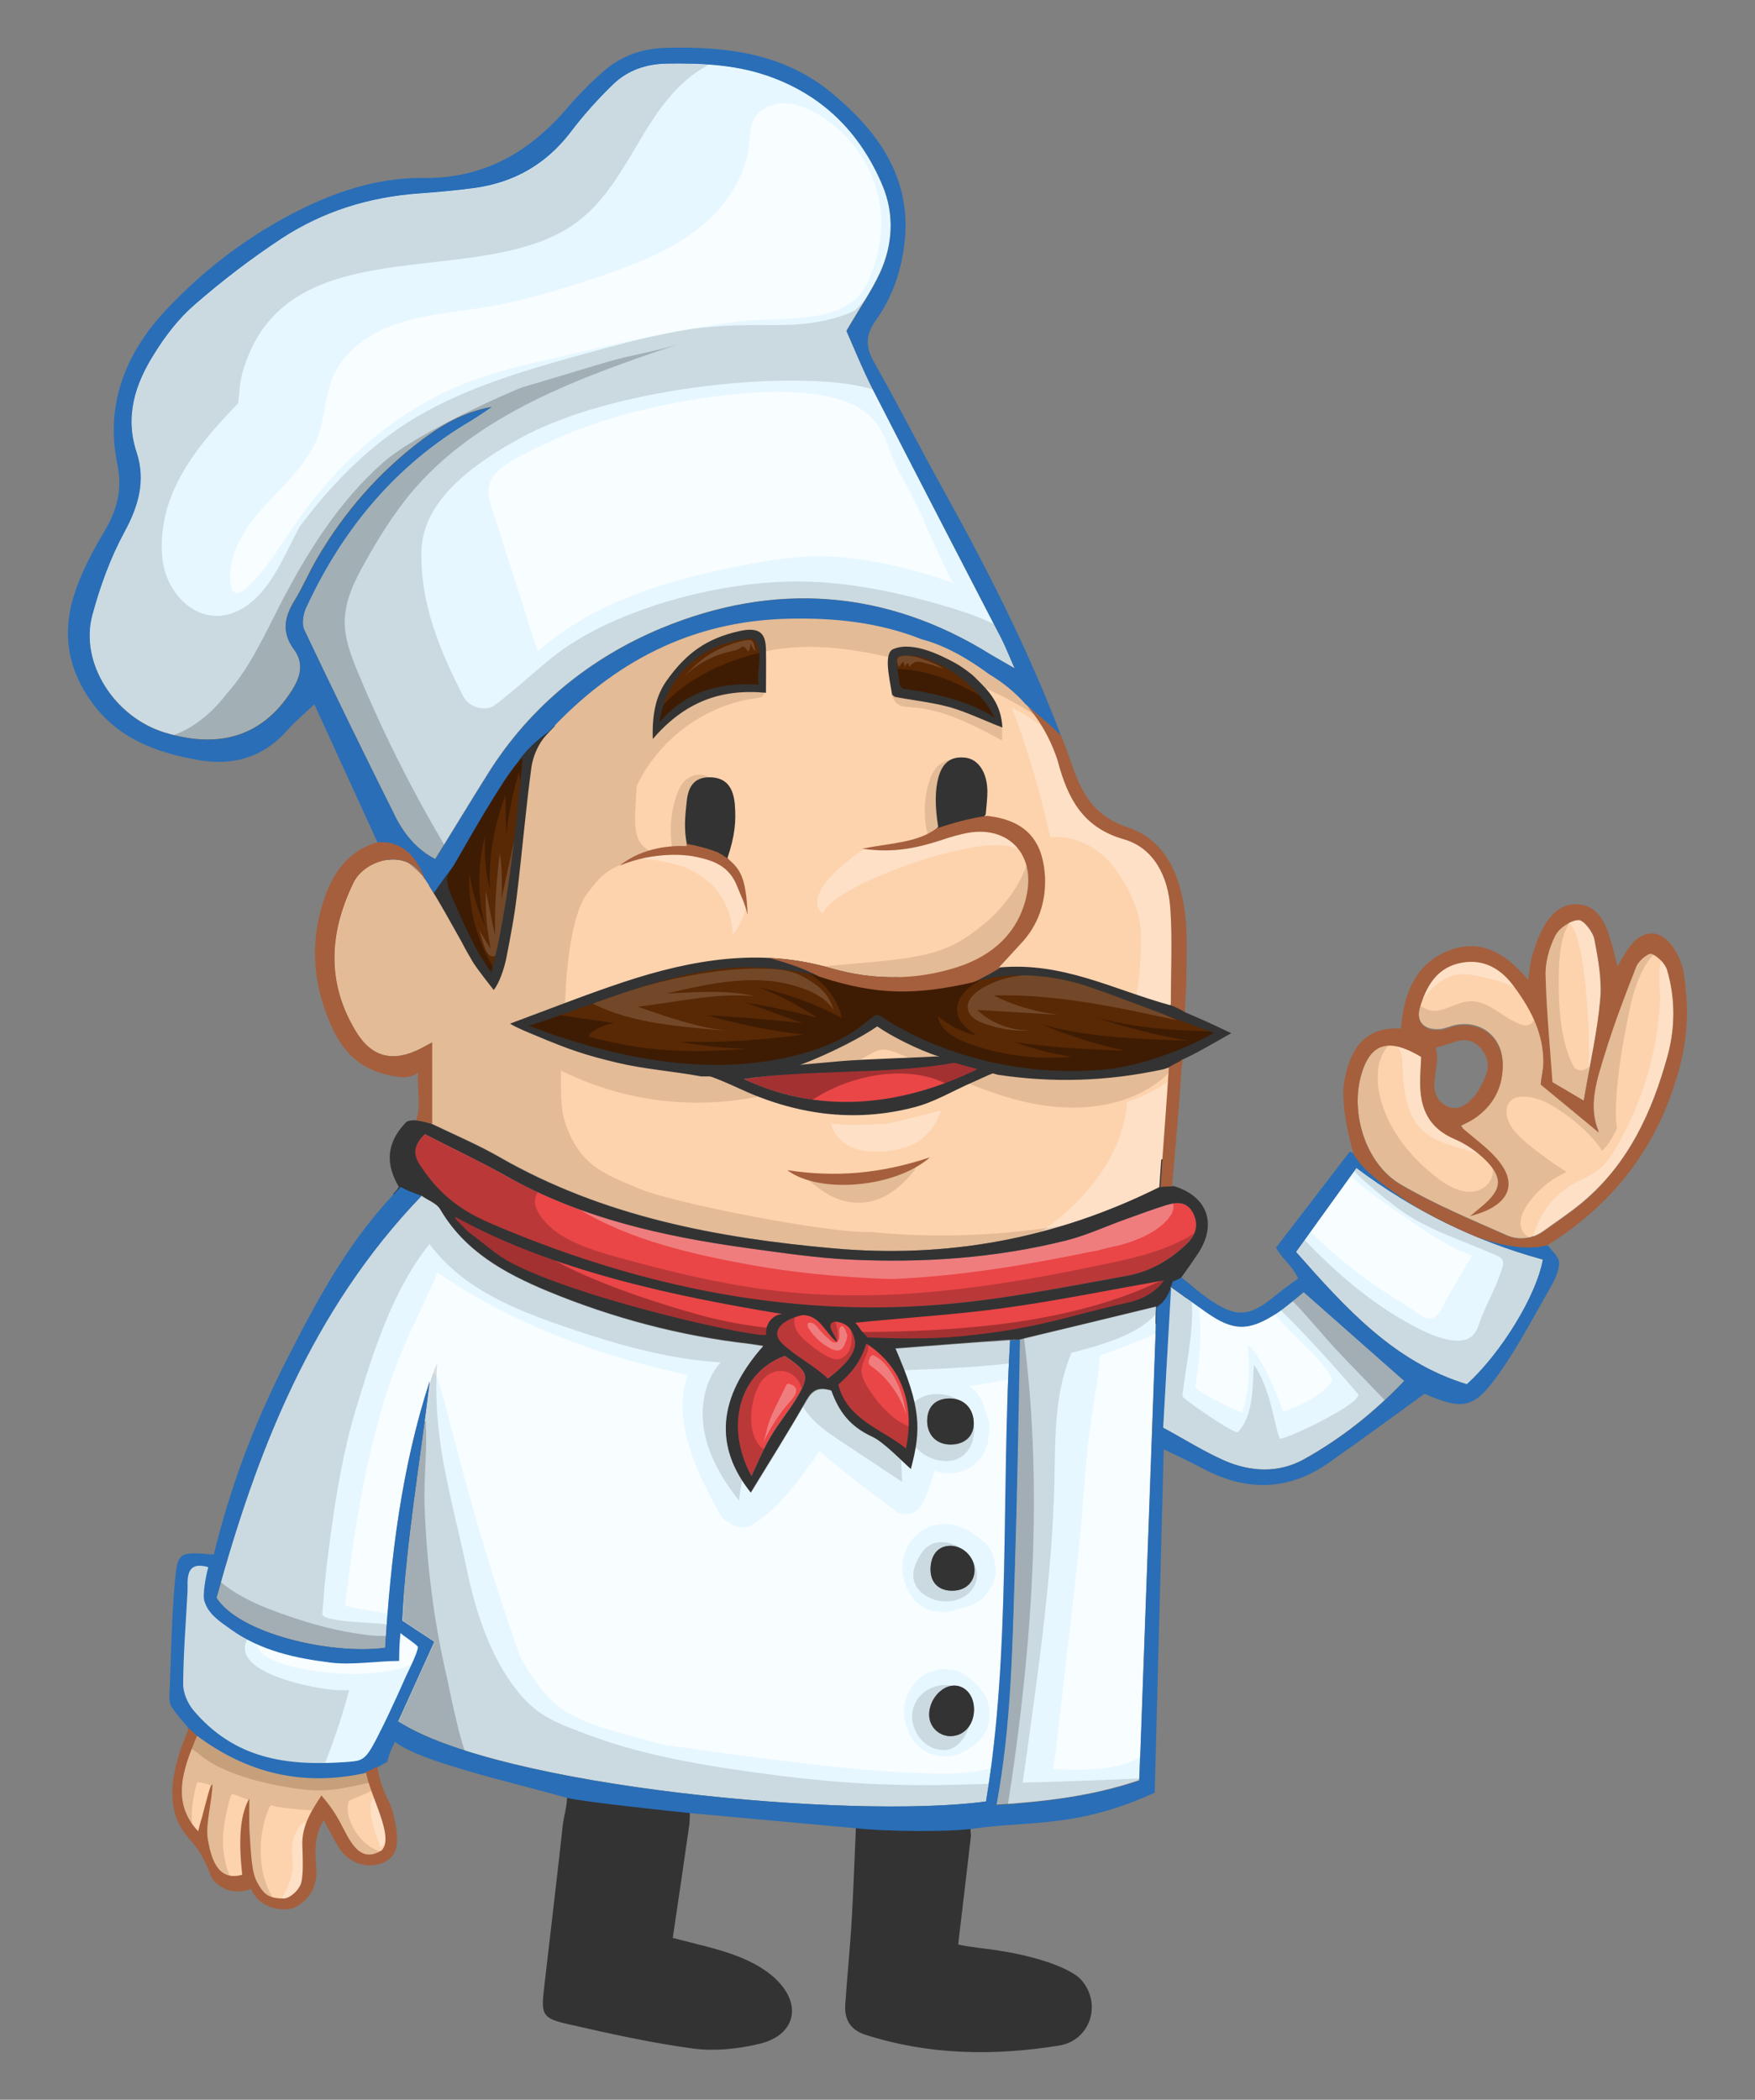 <?xml version="1.0" encoding="utf-8"?>
<!-- Generator: Adobe Illustrator 23.0.1, SVG Export Plug-In . SVG Version: 6.00 Build 0)  -->
<svg version="1.1" id="Layer_1" xmlns="http://www.w3.org/2000/svg" xmlns:xlink="http://www.w3.org/1999/xlink" x="0px" y="0px"
	 viewBox="0 0 642 768" style="enable-background:new 0 0 642 768;" xml:space="preserve">
<rect x="0" y="0" width="642" height="768" fill="#808080" stroke="none"/>
<style type="text/css">
	.st0{fill:#FDD3AE;}
	.st1{opacity:0.15;fill:#543213;}
	.st2{opacity:0.3;fill:#FFFFFF;}
	.st3{opacity:0.2;fill:#543213;}
	.st4{fill:#E6F7FF;}
	.st5{opacity:0.2;}
	.st6{opacity:0.12;}
	.st7{opacity:0.7;fill:#FFFFFF;}
	.st8{fill:#592804;}
	.st9{opacity:0.3;}
	.st10{opacity:0.15;fill:#FFFFFF;}
	.st11{fill:#EA4647;}
	.st12{fill:#333333;}
	.st13{fill:#296EB7;}
	.st14{fill:#A55F3C;}
</style>
<g id="_x33_">
	<g>
		<g id="skin">
			<g>
				<path class="st0" d="M380,258.7c0.2,0.6,7,19.5,7.1,20.1c3.6,13.2,9,23.8,24.1,28.1c11,3.2,16.1,13.7,16.9,24.9
					c5.5,34.9-2.7,88.6-3.7,102.4c-38.4,19.1-78,26.1-119.3,22.4c-42.7-3.8-84.5-11.7-122.4-33.5c-7.9-4.5-16.4-8.1-24.7-12.1
					c0-9.8,0-19.2,0-29.7c-1.9,1-3,1.6-4.1,2.2c-10,5.1-17.8,3.4-23.6-6c-11-17.9-10-36.2-1-54.7c4-8.2,18.4-12.5,24.8-3.1
					c5.4,7.8,35-26.8,37.1-42.3c0.6-4.1,1.8-6.9,4.6-10c23.8-26.1,54.1-43.7,90.2-44.5c17-0.4,35.4,1.6,51.1,8
					C341.5,232.6,375.1,247.1,380,258.7z"/>
				<path class="st1" d="M293,429.1c6.7,6.2,13.6,11.9,23.9,10.6c7.3-0.9,13.1-6,17.6-11.6c0.4-0.8,0.8-1.7,1.3-2.5
					c-1.1,0.4-2.1,0.7-3.2,1c-0.3,0.2-0.7,0.4-1.1,0.6C319,431.2,306,431.5,293,429.1z M429.4,385.2c-0.3-3.8-0.5-7.6-0.8-11.4
					c-20.9,6.8-43.1-4.6-65.1-5.8c-9.5-0.5-19.1,0.9-28.6,1.4c-13.7,0.7-27.3-0.4-41-0.5c-21.7-0.1-43.2,2.7-64.7,5.7
					c-7.5,1.1-13.7,0.4-21.1,0.1c-0.2,0-0.5,0-0.8,0c-1.4,1.1-0.8-37,7.5-47.9c5.1-6.6,6.1-7.9,15.1-11.9c0.1,0,10.4-2.9,10.4-2.9
					c-1.4,0.4-4.5-1.8-5.5-3c-3.4-4-2.4-11.5-2.2-16.3c0.1-1.7,0.2-3.5,0.3-5.2c8.1-17.2,25.3-29.9,44.2-32.2
					c0.6-0.1,1.4-0.2,1.8-0.6c1.3-1.3-0.8-3.6-0.3-5.4l-16.5-4.8c4.6-2.3,9.4-4.2,14.2-5.4c16.7-4.4,33.4-2.4,49.9,1.5
					c19,4.4,39.1,11.4,55.4,23c-0.9-2.6-1.6-4.6-1.7-4.8c-4.9-11.6-38.4-26.1-42.6-27.8c-15.8-6.4-34.2-8.3-51.1-8
					c-36.1,0.8-66.5,18.4-90.2,44.5c-2.8,3.1-4.1,5.9-4.6,10c-2.1,15.5-31.8,50.1-37.1,42.3c-6.5-9.4-20.9-5.2-24.8,3.1
					c-8.9,18.5-10,36.8,1,54.7c5.8,9.4,13.6,11.1,23.6,6c1.1-0.6,2.2-1.2,4.1-2.2v29.7c8.3,4,16.7,7.6,24.7,12.1
					c37.9,21.8,79.7,29.7,122.4,33.5c29.3,2.6,57.7-0.1,85.4-8.8c-23.8,4.1-48.1,5.1-72.2,2.7c-14.6,0.7-71.9-10.5-84.3-15.7
					c-13.9-5.8-21.9-8.6-27.3-23.8c-2.1-6-1.6-12.7-1.7-19.5c37.1,18.1,76.5,14.5,112.7-5.8c1.3-0.7,2.6-1.5,4.1-1.8
					c2.2-0.4,4.5,0.5,6.6,1.3c16,6.6,31.6,14.7,48.5,18.2c16.9,3.5,36.1,1.7,49.1-9.8c1.2-1.1,2.4-2.3,2.9-3.8
					C429.7,388.4,429.5,386.8,429.4,385.2z M251.4,284.8c-1.9,1.3-3,3.6-3.8,5.8c-2.2,6.3-2.8,13.1-1.7,19.7c4.7,0.2,9.3,0.4,14,0.6
					c0.3,0,0.5,0,0.7-0.2c0.2-0.2,0.2-0.5,0.2-0.8c0.1-6.9,1.2-14.3,0.8-21.1C261.4,283.6,255.7,281.8,251.4,284.8z M344.4,364.3
					c6.4-4.9,14.6-6.7,20.6-12.5c7.5-7.2,12.9-16.1,15.1-26.3c1.3-6,1.2-13.6-3.6-17.3c1.4,10.4-9.2,23.6-15.6,29
					c-4.7,3.8-10.3,8.6-19.9,11.3c-16.2,4.4-42.3,3.7-54.7,7.6C296.9,356.2,333,364.8,344.4,364.3z M342.7,280.6
					c-1.5,1.7-2.4,3.8-3,6c-1.8,6.2-1.9,13-0.2,19.2c3-1.3,5.8-2.8,8.6-4.4c1.1-0.7,2.2-1.4,3-2.4c2-2.7,1.2-6.7,3-9.6l-0.9-11
					C349.5,276.9,345.2,277.8,342.7,280.6z M358,252.3c-7.5-4.9-17.4-4.1-25.4-8.2l-5.6,5.9c-1.9,2.6-0.6,6.9,2.4,8.1
					c1.2,0.5,2.6,0.5,4,0.6c11.8,0.7,22.7,6.5,33.1,12.1C367.4,263.8,364,256.3,358,252.3z"/>
				<path class="st2" d="M304,410.7c1,5.8,7,9.8,12.8,10.3c5.9,0.5,12.4,0,17.6-2.7c4.5-2.3,8.4-7.2,9.7-12.1c0,0-16.5,4.2-19.4,4.8
					C322.8,411.2,304.2,411.9,304,410.7z M366.9,300.7c-7.3-2.9-16.1-1.8-22.5,2.9l-9.2,4.5c-8.2,1.2-10.1,1.7-18.4,2
					c-11.9,7.7-22.3,18.5-15.9,24c2.6-5.9,16.9-12.2,22.9-14.6c10.2-4.2,20.8-7.6,31.6-9.5c4.8-0.8,9.8-1.4,14.6-0.3
					c4.8,1.1,9.4,4,11.4,8.4C379.9,310.4,374.3,303.6,366.9,300.7z M246.8,310.7l-14.9,3.6c4.7-1,17.2,2.1,19.4,3.2
					c4,2.1,8.4,4.6,11.2,8.5c3.8,5.2,5.3,10.3,5.6,15.9c5.4-7,6.8-14.8,1.9-22.2C265.2,312.3,255.4,308.5,246.8,310.7z M384.6,265.8
					c0.4,1.2,0.8,2.4,1.2,3.6c0.8,0.7,1.5,1.4,2.3,2.1L384.6,265.8z M431.3,338.9c-0.6-6-1.4-12.1-3.7-17.7
					c-2.2-5.6-6-10.8-11.3-13.7c-4.8-2.6-10.7-3.3-14.9-6.9c-2.3-2-3.8-4.7-5.3-7.3c-4.1-7.6-7.6-15.6-10.4-23.9
					c-4.7-4.2-9.9-7.7-15.5-10.5c5.8,15.4,10.5,31.2,14,47.3c9-0.8,18.1,3.9,23.5,11.2c5.4,7.3,9.7,16.2,9.7,25.3
					c0,18-3.2,34.6-9.3,41.3c10.3,3.3,13.5-9.4,23.2-4.5C432.7,366,432.6,352.4,431.3,338.9z M380.9,450.6
					c14.7-3.8,29.2-9.3,43.5-16.4c0.4-6.4,2.5-21.5,3.9-39.4c-4.9,3.7-10.2,6.4-15.9,8.2C410.5,423,397.6,438.6,380.9,450.6z"/>
			</g>
			<g>
				<path class="st0" d="M609.9,354.6c-0.7-2.5-3.3-5.1-5.7-6.1c-1.1-0.5-4.8,2.5-5.6,4.6c-4.2,10.4-8.1,20.9-11.4,31.6
					c-3,9.7-6.5,19.7-2.3,29.2c-6.9-5.7-14.3-11.8-21.3-17.6c0.4-3,1.1-5.9,1-8.8c-0.2-10.7-5.1-19.6-11.4-27.9
					c-5-6.6-11.6-9.6-19.8-7.6c-8.3,2-11.8,8.8-14,16.2c-1.6,5.3,1.5,8.6,7.1,8.2c2-0.1,3.9-1.1,5.9-1.5c9.3-1.9,17.1,4.3,17.3,13.8
					c0.2,8.5-3.3,15.2-10.3,20c-1.8,1.3-3.9,2.1-5.2,2.8c5,4.5-14.7-6.3-14.7-15.5c0-3.3,0.3-6.7,0.4-9.6
					c-12.2-7.3-18.8-4.9-22.1,7.1c-3.8,14.2,2,32.3,14.6,39.7c12.3,7.2,25.5,12.7,38.6,18.5c4.4,2,9.4,1.5,13.7-1.6
					c4.7-3.4,9.5-6.6,14-10.3c17-14.1,25.7-33.2,31.4-54C612.9,375.5,612.8,365,609.9,354.6z M579.3,402.6c2.3-13.3,5-25,6-36.8
					c0.7-7.3-0.7-14.9-2.1-22.2c-0.6-2.8-4-7.3-5.9-7.1c-3,0.2-7.1,3-8.5,5.8c-2.2,4.4-3.7,9.7-3.6,14.6c0.3,12.9,1.6,25.7,2.5,38.9
					C571,397.7,574.2,399.6,579.3,402.6z"/>
				<path class="st1" d="M579.3,402.6c0.8-4.5,1.6-8.9,2.4-13.1c-0.1,0.1-0.1,0.2-0.2,0.3c-1.4,2-4.7,2.5-6,0
					c-4.8-9.4-5.4-22.1-5.3-32.4c0.1-5.6,0.3-14.5,4-20c-2.2,1.1-4.3,2.9-5.3,4.8c-2.2,4.4-3.7,9.7-3.6,14.6
					c0.3,12.9,1.6,25.7,2.5,38.9C571,397.7,574.2,399.6,579.3,402.6z M594.6,377c1.4-7.3,3.7-21.5,10.5-28c-0.3-0.2-0.6-0.3-0.9-0.4
					c-1.1-0.5-4.8,2.5-5.6,4.6c-4.2,10.4-8.1,20.9-11.4,31.6c-3,9.7-6.5,19.7-2.3,29.2c-6.9-5.7-14.3-11.8-21.3-17.6
					c0.4-3,1.1-5.9,1-8.8c-0.1-5.3-1.4-10.1-3.4-14.6c-0.7,1.5-2.3,2.4-4.1,1.9c-7.3-2-13-10.1-21-8.5c-5.2,1-10.3,5.4-15.6,2.1
					c-0.4-0.2-0.7-0.5-1-0.7c-0.1,0.2-0.1,0.4-0.2,0.6c-1.6,5.3,1.5,8.6,7.1,8.2c2-0.1,3.9-1.1,5.9-1.5c9.3-1.9,17.1,4.3,17.3,13.8
					c0.2,8.5-3.3,15.2-10.3,20c-1.8,1.3-3.9,2.1-5.2,2.8c3.2,2.9-3.8-0.5-9.2-5.8c1,2.6,2.1,5.1,3.5,7.4c0.7,0.5,1.5,0.9,2.3,1.3
					c5,2.5,12.8,5.4,14.9,11.1c1.8,4.8-1.6,9.4-6.5,10.1c-6.3,0.9-12.5-4.1-16.9-7.9c-10.2-8.7-19.8-23.2-18-37.3
					c0.3-2.6,1.6-5.9,3.7-8.2c-5,0.1-8.3,3.9-10.3,11.3c-3.8,14.2,2,32.3,14.6,39.7c12.3,7.2,25.5,12.7,38.6,18.5
					c2.8,1.2,5.8,1.5,8.6,0.8c-8.2-5.4,1.5-15.7,6.3-19.6c2.3-1.8,4.8-3.2,7.4-4.5c-3.3-1.9-6.4-4.2-8.9-6.1
					c-4.5-3.4-13.2-9.3-13.1-15.8c0.1-8.4,10.9-5.5,15.3-3.1c7,3.9,15,10.2,19.7,17.3c2.4-2.4,4-5.2,5.4-8.2
					c-0.6-3.8-0.4-7.8-0.2-11.6C591.9,393,593,384.9,594.6,377z"/>
				<path class="st2" d="M526.2,409.1c-2.4-3.1-2.7-7.3-3-11.3c-0.1-2.2-0.3-4.3-0.4-6.5c-0.1-1.6-0.2-3.2-0.8-4.7
					c-1.1-2.6-3.6-4.3-6.3-5.1s-5.5-0.8-8.3-0.8c2.1,0,3.9,1.7,4.8,3.7c0.8,2,0.9,4.2,0.9,6.3c0.3,8.7,1.6,18.4,8.4,23.7
					c6.4,5,15.7,5.6,22.8,9.1C539.5,417.4,530.9,415.2,526.2,409.1z M523.5,354.7c-3.4,3.6-5.4,8.5-5,13.4
					c3.7-5.1,8.1-10.5,14.4-11.6c3-0.5,6.1,0.1,9.1,0.8c6.9,1.5,14.4,3.4,18.2,9.3c-2.3-4.5-4.7-9-8.2-12.6
					C543.4,345.2,531.8,345.8,523.5,354.7z M612.8,352.8c-8.1-8.3-5.3,8.6-5.5,12.9c-0.9,19-6.5,37.8-16.2,54.2
					c-1.6,2.7-3.4,5.4-5.8,7.5c-3.1,2.6-7,4-10.4,6c-7.4,4.4-12.8,12.1-14.4,20.6c29-13.5,49.5-42.7,55-74.2
					C616.7,372.2,618.9,359,612.8,352.8z M580.8,393.6l4.7-23.7c1.3-6.4,2.5-13,2.1-19.5c-0.5-7.6-4.9-19.5-14.4-13
					C580.4,338.2,582.3,386.4,580.8,393.6z"/>
			</g>
			<g>
				<path class="st0" d="M116.8,660.1c-5.2,6.8-4.6,11.5-4.3,18.8c0.1,3.4,0.3,9.3-0.7,12.3c-0.8,2.5-5.4,5.1-7.8,6.2
					c-4.4-0.6-8.6-3.1-11.7-8.5c-12.1,3.6-39.7-32.1-21.6-57.5c18.4,13.7,40.9,18.3,64.1,13c3.7,2.6,12.3,25.4,4.8,34.7
					c-8.8,1.5-10.5,1.4-13.8-5C123,668.8,123.6,663.5,116.8,660.1z"/>
				<path class="st1" d="M139.8,677.3c-6-1.1-11.2-7.8-12.4-13.6c-0.6-2.9,0.2-5,0.2-5c1.6-1,8.6-3.1,10.9-5.5
					c0.1-0.1-0.1-2.8,0-2.9c-1.3-3-2.7-5.2-3.7-5.9c-23.2,5.2-45.7,0.7-64.1-13c-9.7,13.6-6.3,30.2,0.9,42
					c-2.4-6.5-1.5-14.9,0.5-21.4c0.2-0.5,5,0.7,4.9,1.2c-2,11.2-2.2,13.8-1.4,20.7c0.2,1.3-1.4,2.1-2.6,1.7
					c3.4,5.1,7.5,9.1,11.3,11.3c-3.4-8.4-3.4-16.1-1.2-25c0.2-0.6,1.2-5.7,1.8-5.7c1,0,4.1,1.6,6,2c0,0-0.4,1.5-1.1,4.3
					c-0.3,8.8,0.5,17.6,1.4,26.3c0.4,0,0.7-0.1,1-0.2c2.5,4.5,5.9,6.9,9.4,8c-7.7-9.3-7.8-25.3-3-35.6c0.6-1.3,1.2-0.4,3.1-0.1
					c4.4,0.7,8.9,1.1,13.3,1.3c0.5-0.7,1-1.5,1.6-2.3c6.9,3.4,6.3,8.7,9,14c3.3,6.4,5,6.5,13.8,5c0.4-0.5,0.8-1.1,1.1-1.7
					C140.4,677.4,140.1,677.4,139.8,677.3z"/>
				<path class="st3" d="M134.8,644.4c-23.2,5.2-45.7,0.7-64.1-13c-1.4,2-2.6,4.1-3.4,6.2c1.7,1.5,3.9,2.6,5.9,4.3
					c10.6,8.9,33.4,12.5,41.3,12.9c8.1,0.4,15.2-1.7,22.7-3.2c0.4-0.3,0.8-0.6,1.1-0.9c0.1-0.1,0.2-0.2,0.3-0.2
					C137.2,647.3,135.8,645.1,134.8,644.4z"/>
				<path class="st2" d="M139.1,675.5c1.7-0.1,2.2-2.3,2.2-3.9c-0.1-4.2-1.1-11.3-4.4-14C133.3,660.2,137.8,672,139.1,675.5z"/>
				<path class="st2" d="M107,674.2c-0.4,2.9,0.2,5.9,0.1,8.8c-0.3,5-2.9,9.5-5.4,13.8c2.8,1.1,6.2-0.5,8-3c1.8-2.5,2.3-5.6,2.7-8.6
					c0.4-4.2,2.1-15.9-1-18.9C108.9,668.1,107.4,671.3,107,674.2z"/>
			</g>
		</g>
		<path class="st4" d="M159.2,314.2c-6.7-3.4-11.5-9.2-14.8-15.9c-11.3-22.6-22.4-45.3-33.2-68.1c-1-2.2-0.3-6,0.9-8.4
			c13.3-28.6,32.7-51.9,60.1-68c2.3-1.4,4.5-2.9,7.6-5c-9.2,1.8-16.4,5.3-25.5,12.1c-15.8,11.9-28.5,26.5-38.4,43.5
			c-2.9,5-5.2,10.4-8.2,15.3c-3.7,6-4.8,11.6-0.2,17.8c3.7,5,2.5,10-0.8,15.1c-11.2,17.6-27.7,21.1-46.5,15.3
			c-18.5-5.7-31.2-25.8-26.5-43c2.8-10.4,6.6-20.9,11.7-30.3c5.2-9.6,7.9-18.8,4.5-29.2c-4.4-13.2-0.5-25.1,6.4-36
			c4.1-6.6,9-13,14.9-18.1c10-8.7,20.7-16.9,31.8-24.2c15.1-9.9,32-15.1,50-16.4c6.8-0.5,13.6-1.1,20.4-2c14.6-2,26.3-8.7,35.3-20.5
			c4.7-6.2,10-12.1,15.6-17.5c5.3-5.1,12.1-7.4,19.6-7.5c12.3-0.2,24.6,0.3,36.4,4.3c20.3,6.9,34.3,20.8,42.5,40.3
			c4.4,10.5,3.8,21.6-0.9,31.9c-3.1,6.7-7.4,12.9-12.3,21.3c2.7,6.1,6,14.3,10,22.1c15.4,30.1,31,60.1,46.5,90.1
			c1.5,2.9,2.7,6,5,11.2c-4.1-2.4-6.3-3.6-8.5-4.9c-38.5-24.1-79.5-26.8-120.6-9.8c-26,10.8-48.1,28.6-63.5,53.2
			C172,293.2,165.7,303.7,159.2,314.2z"/>
		<path class="st5" d="M150,180.7c24.4-29.4,62.5-42.8,98.7-55c-8.4,2.8-17.7,4.1-26.3,6.6c-10.5,3.1-20.9,6.3-31.4,9.4
			c-2.3,0.7-38.1,16.2-50.9,27.5c-16.2,14.3-27.8,32.9-37.6,51.9c-5.7,11-11.2,23.4-19.7,32.8c-6,7.8-13.9,14.1-23.4,16.2
			c0,1.6,1.7,2.7,3.3,3.3c19.1,7.3,43.1-2.7,51.4-21.4c8.1,15.9,16.2,31.7,24.3,47.6c2.5,4.9,5.1,9.9,8.8,13.9
			c4.3,4.6,10.2,8,12.7,13.8c0.3-5.2,2-10.2,4.9-14.5c-13-21.5-24.4-44-34-67.2c-2.4-5.8-4.7-11.8-4.7-18c0-8.1,3.8-15.6,7.8-22.6
			C138.7,196.4,143.9,188.2,150,180.7z"/>
		<path class="st6" d="M366.1,233.3c-0.9-1.7-1.8-3.4-2.6-5.1c-5.4-2.6-11-4.5-17-6.3c-20.4-6-41.4-10.3-62.8-9
			c-19.6,1.2-40,6-58.1,13.8c-8.5,3.7-16.7,8.2-23.9,14c-7,5.7-13.5,11.8-20.7,17.2c-3.5,2.6-9.5,0.7-11.4-3
			c-8.6-16.6-16.1-34.6-15.4-53.8c0.7-19.5,21.8-33,36.4-41c38.6-21,112.6-25.5,131.6-16.5c-2-4.5-10.9-18.9-12.5-22.5
			c1.4-2.4,13.8-17.6,15.1-19.8c-0.5-0.2-12,12.6-12.5,12.5c-8.8,4-18.9,5.2-29.5,5.1c-12.1-0.1-23.8,0.1-35.8,2.4
			c-11.7,2.2-23.2,5.4-34.6,8.5c-21.7,6-44.2,12.6-63.4,24.8c-15.5,9.9-28.3,23.3-39.3,37.9c-5.9,10.8-10.5,23.7-20.8,29.9
			c-14.7,8.9-28.6-4.4-29.6-19.1c-1.6-22.8,12.4-39.8,27.8-55.8c0.5-3.8,0.6-7.7,1.6-11.2c15.2-53.7,83.3-30.2,119.5-53.1
			c23.1-14.6,26.4-46.4,51-59.5c-5-0.3-10.1-0.4-15.2-0.3c-7.5,0.1-14.3,2.4-19.6,7.5c-5.6,5.4-10.9,11.3-15.6,17.5
			c-9,11.8-20.7,18.6-35.3,20.5c-6.8,0.9-13.6,1.5-20.4,2c-18.1,1.3-35,6.4-50,16.4c-11.1,7.3-21.7,15.5-31.8,24.2
			c-5.8,5.1-10.7,11.5-14.9,18.1c-6.9,11-10.8,22.8-6.4,36c3.5,10.4,0.7,19.6-4.5,29.2c-5.1,9.5-8.9,19.9-11.7,30.3
			c-4.7,17.3,7.9,37.3,26.5,43c18.9,5.8,35.3,2.3,46.5-15.3c3.3-5.2,4.5-10.2,0.8-15.1c-4.7-6.2-3.5-11.7,0.2-17.8
			c3-4.9,5.3-10.3,8.2-15.3c9.9-17,22.6-31.7,38.4-43.5c9.1-6.8,16.3-10.3,25.5-12.1c-3.1,2-5.3,3.6-7.6,5
			c-27.4,16.1-46.8,39.5-60.1,68c-1.1,2.5-1.9,6.2-0.9,8.4c10.8,22.8,21.9,45.5,33.2,68.1c3.4,6.7,8.1,12.5,14.8,15.9
			c6.5-10.6,12.8-21,19.3-31.3c15.5-24.5,37.5-42.4,63.5-53.2c41.1-17,82.1-14.3,120.6,9.8c2.1,1.3,4.3,2.5,8.5,4.9
			C368.8,239.3,367.6,236.2,366.1,233.3z"/>
		<path class="st7" d="M321.5,72.7c-2.7-13.1-11.3-24.9-23.1-31.4c-3.9-2.1-8.2-3.8-12.7-3.5c-4.4,0.3-8.9,2.8-10.5,6.9
			c-0.9,2.3-0.9,4.9-1.1,7.4c-1.1,12.9-9.3,24.5-19.7,32.3c-10.3,7.8-22.7,12.5-35,16.7c-13.6,4.6-27.5,8.8-41.7,11.2
			c-10.7,1.8-21.6,2.5-31.9,5.9c-10.3,3.4-20.1,10-24.2,20.1c-2.7,6.5-2.7,13.8-5,20.5c-3.6,10.3-12.2,17.9-19.6,26
			c-7.4,8.1-14.2,18.3-12.6,29.1c0.1,1,0.4,2.1,1.2,2.6c1.4,1,3.3-0.2,4.5-1.3c7.2-6.6,12.1-15.2,17.7-23.2
			c15.6-22.8,37.2-42,62.9-52c10.1-3.9,20.6-6.4,31.1-8.8c22.7-5.3,45.4-10.6,68.5-13.6c14.1-1.9,39.1,1.9,46.6-13.4
			C321.8,94.4,323.6,83.2,321.5,72.7z"/>
		<g>
			<path class="st8" d="M448,377.8c-12.1,6.7-28.4,13.9-40.1,15.1c-26.8,2.7-57.7-2.4-81.2-16c-5.5-3.2-3.5-6.8-8.4-2.6
				c-14.2,12.2-37.9,17.8-55.3,17.5c-21.2-0.3-38.2-5.5-58.6-11.3c-1.3-0.4-11.7-4.3-14.2-5.2c25.2-8.1,51.1-22.5,76.9-23.6
				c7.4-0.3,18.3-0.2,25.2,2.1c22.8,7.4,44.3,7.4,67.4,2c12.8-3,30.2,0.5,42.3,4.7C414.8,365,433.3,372.5,448,377.8z"/>
			<path class="st9" d="M446.6,377.3c-15.4-0.2-30.9-1.1-45.8-5.2c11,3.7,22.4,6.6,33.9,8.5c-17.9-0.5-36.1-1.1-53.4-5.8
				c9.7,4,19.8,7.2,30.1,9.5c-13.5-0.5-27.1-1.1-40.4-3.2c6.8,2.5,13.9,4.4,21.1,5.4c-12.8,1.2-25.9-0.5-38-4.9
				c-4.9-1.8-10.2-4.8-11-9.9c4.1,3.4,8.9,5.9,14.1,7c-3.1-2.1-6.4-4.6-7-8.3c-0.9-5.1,3.8-9.3,8.2-11.9c2.5-1.4,5-2.7,7.6-3.8
				c-2.2,0.2-4.4,0.5-6.4,0.9c-23.1,5.4-44.6,5.5-67.4-2c-2.2-0.7-4.9-1.2-7.7-1.6c-0.1,0-0.3,0-0.4,0c11.1,0.8,21.3,9.4,23.9,20.3
				c-9.6-5.1-19.9-8.8-30.5-11.2c7.6,2.9,14.8,6.7,21.5,11.2c-8.6-2.3-17.4-4.2-26.2-5.6c6.9,2.5,13.8,5,20.7,7.5
				c-11.7-1.3-23.4-2.2-35.1-2.9c11.6,3.3,23.4,5.7,35.4,7.1c-15,2.1-30.2,3-45.3,2.6c8.2,1.5,16.5,2.4,24.9,2.6
				c-21,1.7-37.2,1.1-57.5-4.3c-1.8-0.5,2.6-4,8.7-5.1c-7.5-1.1-15.1-2.2-22.6-3.3c-4,1.5-8,2.9-12,4.2c2.5,0.9,13,4.8,14.2,5.2
				c20.4,5.8,37.5,11,58.6,11.3c17.4,0.2,41.1-5.3,55.3-17.5c4.9-4.2,2.9-0.6,8.4,2.6c23.5,13.7,54.4,18.8,81.2,16
				c11.8-1.2,28-8.4,40.1-15.1C447.5,377.7,447.1,377.5,446.6,377.3z"/>
			<path class="st10" d="M267.2,377.2c-11.6-1.2-22.8-5.1-33.9-9c14.3-1.6,28.6-5.2,42.9-3.8c-10.6-2.5-21.5-1.5-32.4-1
				c12.4-2.9,25.1-5.8,37.8-4.6c7.5,0.7,20,4.1,23.3,10.8c-1.4-6.6-6.9-10-11-12.3c-4.2-2.4-9.1-2.9-13.9-3
				c-11.1-0.3-22.2,1.3-33,3.6c-5.4,1.2-10.7,2.6-16,4.1c-4.7,1.3-10.9,2.2-15.1,4.6C231.7,374.9,250,375.4,267.2,377.2z"/>
			<path class="st10" d="M409.2,363.4c-8.2-2.9-16.6-5.8-25.3-6.6c-8.7-0.9-17.8,0.3-25.2,5c-2.7,1.7-5.3,4.4-4.6,7.5
				c0.6,2.6,3.2,4.1,5.7,5c5.6,2.1,11.7,3,17.7,2.6c-7.3,0.2-14.7-2.5-20.1-7.5c10.1,0.6,20.3,1.2,30.4,1.8
				c-8.4-0.9-16.7-3.3-24.3-7.1c22.7-0.6,45.1,4.3,67.2,9.1c-11.3-5.1-22.6-10.1-33.8-15.2"/>
		</g>
		<g id="prestilka">
			<g>
				<path class="st4" d="M327.6,493.3c9.6,21.6-2.4,34-6.4,32.2c-8.1-3.8-14.3-9-17-16.8c-4.8-1.5-7-0.1-9.1,3.5
					c-6.6,11.5-13.6,22.6-20.4,33.8c-13.4-16.7-12.1-34.6,4.7-53.6c-1.9-0.3-3.5-0.6-5.1-0.8c-25.6-2.9-50.3-9.5-74-19.3
					c-15.6-6.5-30.2-14.5-39.2-29.9c-1.3-2.2-4.5-3.3-6.9-5c-40.6,42-60.2,93.3-75,147c8.2,13,41.4,20.9,61.7,18.3
					c2-33,5.9-65.8,16.3-97.6c-3.5,29.5-8.7,58.8-10.1,87.7c4.3,2.8,7.8,5.2,11.7,7.7c-4.6,10.2-8.8,19.4-13.2,29.1
					c36.7,23.8,165.6,36,215.1,29.3c9.1-55.4,5.4-111.8,8.8-168.7C355.2,491.1,341.6,492.2,327.6,493.3z M346.7,511.6
					c5.4-0.4,9.2,3,9.5,8.4c0.3,5-2.9,8.3-8.1,8.4c-5,0.1-8.5-2.9-8.9-7.8C338.9,515.2,341.6,511.9,346.7,511.6z M356.3,625.7
					c-0.2,5.5-4,9.4-8.8,9.3c-4.3-0.1-7.7-3.6-7.6-7.9c0-5.3,4.5-10.5,9.1-10.6C353.3,616.5,356.5,620.4,356.3,625.7z M348.7,581.8
					c-5.2,0.2-8.4-2.9-8.3-8c0.1-5.1,2.7-8.2,6.9-8.4c4.8-0.2,9.2,4,9.2,8.8C356.5,578.6,353.3,581.7,348.7,581.8z M372.9,490
					c-0.6,28.7-0.9,56.6-1.8,84.6c-0.9,28.2-1.3,56.5-6.7,85.5c17.9-1.2,35-3.1,52.3-9c2.1-58.4,4.2-115.8,6.3-173.2
					C406.1,482,389.7,486,372.9,490z"/>
				<path class="st7" d="M368.6,504.6c-4.7,0.9-9.3,1.7-14,2.3c2.6,1.9,4.5,4.7,5.4,7.8c0.2,0.7,0.4,1.3,0.6,2
					c0.3,0.8,0.6,1.5,0.8,2.3c0.7,2.2,0.7,4.5,0.2,6.7c0,0.2,0,0.3-0.1,0.5c-0.1,0.8-0.1,1.4-0.3,2.1c-0.2,0.8-1.1,2.7-1.5,3.5
					c-1.7,3.1-5.2,5.8-8.6,6.6c-0.5,0.1-3.4,0.5-3.9,0.5c-0.5,0-3.5-0.4-3.9-0.5c-0.2-0.1-0.8-0.3-1.5-0.6c-1,4.4-2.5,8.6-4.6,12.6
					c-1.6,3-6.4,4.6-9.3,2.4c-9.6-7.1-19.2-14.2-28.1-22.1c-1.4,2.1-2.8,4.1-4.3,6.1c-5.7,7.8-12.1,16.1-20.6,21
					c-2.4,1.4-6.1,1.1-8.2-1c-1.2-0.5-2.4-1.4-3.2-2.9c-8.5-14.9-17.9-34.4-11.9-51c-32.4-6.8-64.5-18.9-91.6-37.5
					c-1.4,3.6-3,7-4.2,9.5c-4.9,10.5-9.7,20.4-13.4,31.5c-8.7,26.3-12.9,53.6-16.2,81c5.2,1,10.4,2,15.6,2.9
					c2.2-28.9,6.4-57.5,15.4-85.3c-0.1,0.9-0.2,1.7-0.3,2.6c0.4-1.5,0.8-3,1.3-4.5c2.2-7.4,8.7,36.8,32,102.7
					c13,23.8,22,23.8,52.3,32.3c17.8,2.6,35.6,5,53.5,7.1c11.8,1.4,23.6,2.5,35.5,3.1c10.3,0.5,21,1.1,31.1-1.5
					c6-44.8,4.6-90.1,6.1-135.9C368.5,508.9,368.5,506.7,368.6,504.6z M361.6,630.6c-0.9,3.9-3.7,6.8-7,8.9c-0.6,0.4-1.2,0.7-1.8,1
					c-2.2,1.3-4.6,1.9-7.2,1.9c-2.6,0-5-0.7-7.2-1.9c-2.1-1.3-3.8-3-5.1-5.1c-0.7-1.1-1.1-2.3-1.5-3.5c-0.7-1.7-1-3.3-1.1-5.5
					c-0.1-3.1,0.9-6.3,2.6-8.9c1.3-2.1,3-3.8,5.1-5.1c1.1-0.5,2.3-1,3.4-1.4c1.9-0.6,3.8-0.7,5.7-0.3c1.9,0.1,3.7,0.6,5.3,1.7
					c0.1,0,0.2,0.1,0.3,0.2c1,0.7,1.9,1.5,2.9,2.2c0.1,0.1,0.2,0.2,0.3,0.3c0.1,0.1,0.1,0.1,0.1,0.2c0.2,0.3,0.5,0.6,0.7,0.9
					c0.3,0.2,0.5,0.4,0.8,0.6c0.7,1,1.5,1.9,2.2,2.9c0.7,1.1,1.2,2.2,1.4,3.4c0.2,1.3,0.4,2.5,0.5,3.8L361.6,630.6z M359.9,584.1
					c-1.3,1.4-2.8,2.4-4.6,2.9c-1.4,0.7-2.8,1.1-4.3,1.2c-0.8,0.4-1.6,0.7-2.3,0.9c-1.9,0.6-3.8,0.7-5.7,0.3
					c-1.9-0.1-3.7-0.6-5.3-1.7c-1.7-0.9-3-2.1-4-3.7c-1.3-1.4-2.1-3-2.5-4.8c-2.8-7.1,0-15.9,6.6-19.7c3.8-2.2,8.6-2.7,12.7-1.3
					c3.8,1.3,6.4,3.2,9.5,5.8c2.9,2.4,4,6.5,4.2,10.1C364.3,577.8,362.4,581.4,359.9,584.1z"/>
				<path class="st7" d="M416.4,643.1c0.2-0.1,0.4-0.2,0.7-0.3c1.9-52.2,3.8-103.7,5.6-155.1c-1.9,0.9-3.9,1.8-5.9,2.6
					c-4.7,2-9.6,3.8-14.4,5.4c-0.7,9.3-2.6,18.3-3.8,27.6c-1.7,12.8-2.2,25.8-3.5,38.7c-2.4,23.2-5.2,46.4-7.9,69.6
					c-0.5,5.2-1.2,10.3-1.9,15.5C395.6,647.3,407,648.1,416.4,643.1z"/>
				<path class="st6" d="M385.7,542.4c0.3-13.6,0-27.5,3.8-40.6c0.7-2.4,1.5-4.7,2.4-7c5.7-1.4,11.4-3.1,16.9-5.2
					c8.7-3.4,18.3-9.7,18.3-19.1c0-4.2-2.5-8.6-6.5-9.5c-2.4-0.5-4.8,0.1-7.1,0.8c-55.1,15.2-114.3,19.4-169.4,4
					c-18.3-5.1-35.9-12.3-53.5-19.5c-9.8-4-19.6-8-29.4-12l-12.8,1c0.4,2.2,0.9,4.3,1.6,6.4c-37.9,41.3-58.3,91.7-72.5,143.6
					c4.7,7.5,9.2,16.4,65.5,20.6c0-2.8,1.3-7.3,0-11.4c-0.4-1.2-25.4-0.7-25.1-4.3c0.1-1,0.4-4.9,0.5-5.8c0.5-7.6,1.5-15.1,2.5-22.6
					c2.1-15.5,4.7-31.1,9.2-46.1c6.4-21,13.2-43.3,27-60.7c3.7,5,8.3,9.4,13.3,13.1c10.9,8,23.8,12.9,36.6,17.3
					c18.4,6.3,37.2,11.7,56.6,12.9c-6.1,6.9-7.7,17-5.8,26.1c1.9,9.1,6.8,17.2,12.5,24.4c2.2-17.2,8.5-33.8,18.4-48
					c1.1,6.5,3.6,12.8,8,17.7c3.1,3.4,7,6,10.8,8.6l22.5,14.9c-0.3-10-1.2-19.9-2.8-29.7c-0.7-4.2-1.7-8.8-4.1-12.2
					c2.8,1.1,6.3,1.2,9.4,1c12.8-0.5,25.7-1.1,38.4-2.6c1,15.1-0.1,30.2-0.9,45.3c-0.6,10.2-1.1,20.3-1,30.5
					c0.1,5.9,0.3,11.7,0.3,17.6c-0.1,6.5-0.6,13-1.2,19.4c-1.3,13.7-2.7,27.4-4.4,41.1c-6.2,0.2-10.5,0.3-11.2,0.3
					c-25.7,0.8-46.3-0.6-67.1-3.2c-22.7-2.9-47.6-6.6-69.2-14.6c-13.9-5.2-20.8-7.4-29.4-19.7c-8.6-12.3-13.2-27.4-16.2-41.9
					c-5.7-27-12.5-47.2-10.7-74.7c-3.6,8.1-3.9,13.1-6.2,21.5c-3.3,25.7-5.1,47.3-6.3,72.6c4.3,2.8,7.8,5.2,11.7,7.7
					c-4.6,10.2-8.8,19.4-13.2,29.1c20.9,19,126,37.7,216.8,32.5c-0.1,0.6-0.2,1.2-0.2,1.8c3-1.7,6.9-1.6,9.8,0.3
					c0.1-0.9,0.3-1.8,0.4-2.8c16.6-1.3,32.5-3.4,47.3-6.6c0.3-2-0.3-2.5,0-4.5c-1.9,0.4-26.9,1.3-45.9,1.8c0.5-3.5,1-7,1.5-10.4
					C380.1,608.7,384.9,575.6,385.7,542.4z M345.6,564.1c-2-0.2-4,0.1-5.7,1.2c-1.6,1-2.8,2.6-3.7,4.2c-1.5,2.6-2.6,5.6-1.9,8.5
					c0.8,3.5,4.1,6,7.5,7.1c4.3,1.3,9.3,0.6,12.6-2.4C361.8,575.7,354.1,564.8,345.6,564.1z M351.7,512.7
					c-8.2-5.9-21.6-2.5-20.2,9.4c0.7,6.1,6.2,11.1,12.3,12.1c2.1,0.3,4.2,0.3,6.2-0.5C358.2,530.3,358.2,517.4,351.7,512.7z
					 M333.9,625.5c-1,4.9,1.4,10.2,5.6,12.9c2.6,1.7,6,2.3,8.9,1c5.9-2.7,9.6-14.4,5.1-19.5C347.5,612.8,335.6,617,333.9,625.5z"/>
				<path class="st5" d="M372.4,474.1c0,3-0.2,5.9-0.4,8.4c-0.3,4.3-0.6,8.7-1.2,13c0,1,0.1,2,0.1,3c0,0,0,0,0,0
					c1,15.1-0.1,30.2-0.9,45.3c-0.6,10.2-1.1,20.3-1,30.5c0.1,5.9,0.3,11.7,0.3,17.6c-0.1,6.5-0.6,13-1.2,19.4
					c-1.3,13.7-2.7,27.4-4.4,41.1c-0.3,0-0.5,0-0.8,0c-0.6,3.3-1.5,6.6-2.9,9.7c0.8,0,1.6-0.1,2.4-0.1c-0.1,0.6-0.2,1.2-0.2,1.8
					c1.8-1,4-1.4,6.1-1.1C378.2,600.3,382.6,536.3,372.4,474.1z M136.1,598.2c-8.8-0.9-17.5-2.9-26-5.6c-10.5-3.4-22-7.4-30.5-14.9
					c-0.7,2.5-1.4,5-2.1,7.5c4.7,7.5,9.2,16.4,65.5,20.6c0-1.9,0.6-4.7,0.6-7.5C141.1,598.4,138.6,598.4,136.1,598.2z"/>
				<path class="st5" d="M145.9,595.2c3.6,1.4,7,3.3,10,5.6c-5.2,11.2-9.5,22.8-12.7,34.8c9.1,4.3,18.9,7.2,28.9,8.4
					c-2.6-0.3-7.8-26.7-8.5-29.9c-2.4-10.5-4.4-21-5.7-31.7c-1.4-10.6-2.2-21.4-2.6-32.1c-0.3-10.1,1.1-20.7,0.4-30.7
					c-6.8,3.6-6.4,27-7.2,34.1C147,567.5,146.1,581.3,145.9,595.2z"/>
			</g>
			<g>
				<path class="st4" d="M513.6,505c-10.8,11.4-23,21.1-36.7,28.7c-9.2,5.1-19.3,4.6-28.7,0.6c-7.8-3.4-15-8-22.8-12.2
					c0.9-16.8,1.8-33.1,2.9-51.4c5.4,3.8,9,6.4,12.7,9.1c10,7.1,15.7,7.3,26.1,0.5c3.6-2.4,6.9-5.4,9.8-7.7
					C489.2,483.4,501.2,494,513.6,505z"/>
				<path class="st7" d="M487.4,504.9c-0.6-2.4-2.7-4.7-4.1-6.4c-3.8-4.6-8.2-8.5-12.3-12.7c-1.6-1.7-3.1-3.4-4.7-5.1
					c-9.9,6.3-15.5,5.9-25.3-1c-0.8-0.6-1.6-1.1-2.4-1.7c1.1,9.7,0.3,19.9-1.4,29.7c5.5,3.6,11.2,6.7,17.4,9c1.2-5.5,2-7.8,2.3-13.6
					c0.2-5.8-1.2-12.3,0.5-10.5c4.9,5.5,9.7,17.2,12,23.7C475.8,514.1,483.9,510.4,487.4,504.9z"/>
				<path class="st6" d="M476.9,472.5c-2.5,2-5.3,4.5-8.4,6.7c8.9,8.7,19.9,20.8,28.2,30.6c2.6,3.1-28,17.7-28.6,16.3
					c-2.1-5.4-3.2-17.9-9.4-27c-0.6,6.7,0.2,18.6-5.9,24.7c-1,1-20.4-12.3-20.3-13.2c1.3-11.2,4.2-23.1,3.5-34.5
					c-2.2-1.6-4.7-3.3-7.7-5.5c-1,18.3-1.9,34.5-2.9,51.4c7.8,4.2,15,8.9,22.8,12.2c9.4,4.1,19.5,4.6,28.7-0.6
					c13.7-7.6,26-17.3,36.7-28.7C501.2,494,489.2,483.4,476.9,472.5z"/>
				<path class="st5" d="M491.6,496.6c5,5.2,10,10.3,14.9,15.5c2.4-2.3,4.8-4.6,7.1-7.1c-12.5-11-24.4-21.6-36.8-32.5
					c-1.3,1-2.6,2.1-4,3.3C479.3,482.5,485.1,489.9,491.6,496.6z"/>
			</g>
			<g>
				<path class="st4" d="M536.6,506.3c-26.6-8.1-44.3-27.8-62.5-48.4c7.4-10.3,14.5-20.2,22.1-30.7c20.8,15.6,43.6,26.8,68.2,33.5
					C562,474,549.1,494.9,536.6,506.3z"/>
				<path class="st7" d="M515.2,478c1.8,1.1,4.2,3.4,6.3,4c4.3,1.3,5.4-2.7,7.2-5.9c3.2-5.7,6.5-11.3,9.8-16.9
					c-10-3.4-19.7-10.8-28.1-16.5c-4.9-3.4-9.7-6.8-14.2-10.7c-0.7-0.6-1.3-1.2-2-1.8c-5,6.9-9.8,13.6-14.7,20.4
					C490.3,461.5,502,470.1,515.2,478z"/>
				<path class="st6" d="M496.3,427.3c-0.3,0.4-0.5,0.7-0.8,1c1.7,2.3,4.4,4.3,6.1,5.8c3.5,3.1,7.3,6.1,11.1,8.8
					c10.9,7.7,23.8,11.2,35.8,16.8c1.1,0.5,1.6,2.1,1.3,3.2c-1.9,6.7-5.3,12.6-7.9,19c-1,2.5-1.6,5.8-4.1,7.3
					c-5.8,3.6-16.7-2-21.8-4.8c-14.3-7.7-27.2-18.8-38.8-30.9c-1,1.5-2.1,2.9-3.1,4.4c18.2,20.6,35.8,40.3,62.5,48.4
					c12.5-11.5,25.4-32.3,27.9-45.6C539.8,454.1,517.1,442.8,496.3,427.3z"/>
			</g>
			<g>
				<path class="st4" d="M79.1,572c-2.7,9.6-2.7,14.8,4.1,19.7c10.9,7.8,23,11.7,35.9,13.3c7.6,1,18.8,0.7,25-1.5
					c1.2-2.9-0.7-5.7,0.6-8.8c1.3,1.2,8.9,5.2,8.8,5.9c-0.3,2.3-3.1,10.7-4,12.8c-3.7,8.4-9.8,17.5-13.1,26.1c-2,5.2-4.7,6.1-9.6,7
					c-21.8,4-45.3-3.1-60.3-20.8c-2.2-2.6-3.1-5.9-3-9.2c0.1-11.2,2.4-25.2,3-36.4C64.8,568.6,73.1,570.4,79.1,572z"/>
				<path class="st7" d="M128.8,612.3c6-0.1,15.7-0.6,22.5-3.8c1-3,2.1-6.5,2.2-7.8c0.1-0.7-7.4-4.7-8.8-5.9
					c-1.3,3.1,0.6,5.8-0.6,8.8c-6.2,2.2-17.3,2.5-25,1.5c-8.6-1.1-16.9-3.2-24.7-6.8C89.2,609.9,122.3,612.3,128.8,612.3z"/>
				<path class="st6" d="M117.8,647.6c3.9-9.6,7.3-19.4,9.9-29.4c-1.4,0-2.8,0-4.1,0c-7.5-0.3-42-6.4-32.3-20c0.3-0.4,0.6-0.7,0.9-1
					c-3.1-1.6-6.1-3.4-9-5.5c-6.8-4.9-6.8-10.2-4.1-19.7c-6.1-1.6-14.3-3.4-12.7,8.1c-0.7,11.2-3,25.2-3,36.4c0,3.3,0.9,6.6,3,9.2
					C79.4,641.1,98.7,648.4,117.8,647.6z"/>
			</g>
		</g>
		<g>
			<path class="st8" d="M193.6,273.1c-2.5,23.6-6.8,60.2-13.2,85.1c-2.7-4.1-4-4.4-5-6.4c-3.3-6.7-8.9-14.1-11.8-21
				c-1-2.3-4.1-7.7-3.1-9.4c7.1-12,14-25.3,21.5-37C179.6,281.5,191.8,273.4,193.6,273.1z"/>
			<path class="st9" d="M178,349.3c-4.6-9.2-6.8-19.6-6.3-29.9c1,6.7,3,13.3,5.8,19.4c-2.9-10.8-2.9-22.4,0-33.3
				c-0.5,6.6,0.1,13.3,1.7,19.8c-0.5-11.7,1.5-23.5,5.7-34.4c0.1,4.8,0.2,9.7,0.3,14.5c0.8-7.8,2.4-15.5,4.7-23.1
				c0.2,2.5,0.6,5,1.2,7.5c1.4-9,2.4-15.6,2.5-16.8c-1.8,0.3-14,8.4-11.6,11.3c-7.6,11.7-14.5,25-21.5,37c-1,1.7,2.1,7.1,3.1,9.4
				c2.9,6.9,8.6,14.3,11.8,21c1,2,2.3,2.3,5,6.4c0-0.2,0.2-1.3,0.5-3.1C180.1,353.2,179,351.3,178,349.3z"/>
			<path class="st10" d="M188.3,306.5c-1.6,7.5-3.3,15-4.9,22.5c0.4-5.6,0.2-11.3-0.5-17c-1.4,10-2,20.1-1.8,30.2
				c-1.1-5.5-2.3-11-3.4-16.4c-0.2,7.1,0.4,14.3,1.8,21.3c-1.5-2.4-2.9-4.8-4.4-7.2c1.2,2,2.2,10.9,5.7,9.8
				c2.9-0.9,3.3-10.2,3.8-12.6C186.4,326.9,187.7,316.7,188.3,306.5z"/>
		</g>
		<path id="usta" class="st11" d="M272.1,394.7c21.7-3.6,54.1-3.2,76.7-7.5c1.2-0.2,9.9,0.8,12.7,2.3
			C339.1,408,296.9,406.8,272.1,394.7z"/>
		<path class="st9" d="M348.1,397.5c5-2.1,9.5-4.7,13.5-7.9c-2.8-1.4-11.5-2.5-12.7-2.3c-22.6,4.2-55,3.9-76.7,7.5
			c7.2,3.5,15.8,6.1,25,7.5C311.9,392.5,333.9,388.9,348.1,397.5z"/>
		<g>
			<g>
				<path class="st11" d="M155.4,414.8c10.1,5.2,19.9,9.8,29.4,15.1c27.5,15.6,57.7,22.3,88.6,26.6c12.5,1.7,25,3.6,37.5,4.2
					c26.7,1.3,53.2-0.5,79.2-7c7.5-1.9,14.7-5.3,22.1-7.9c4.8-1.7,9.5-3.5,14.4-5c3.8-1.2,7.5-1.5,9.8,2.8c2.2,4.2,1.1,8.1-2.1,11.2
					c-6.3,6.1-13.7,10.4-22.3,11.9c-24.5,4.4-48.8,9.4-73.8,10.9c-55.3,3.5-107.7-7.6-158.2-29.3c-10.5-4.5-19.5-11.1-26.1-20.8
					C151,423.4,150.6,419.5,155.4,414.8z"/>
				<path class="st2" d="M429.2,440.2c-0.9,0.1-1.8,0.4-2.7,0.6c-4.9,1.5-9.6,3.3-14.4,5c-7.4,2.7-14.5,6-22.1,7.9
					c-26,6.4-52.5,8.3-79.2,7c-12.6-0.6-25.1-2.5-37.5-4.2c-20.9-2.9-41.5-6.9-61.1-14c18.9,11.3,41.3,16.3,62.7,20.2
					c14.9,2.7,29.9,4.1,45,4.9c2.4,0.1,4.7,0.2,7.1,0.2c24.2-1.1,48-5,71.7-9.9c0.9-0.2,1.8-0.3,2.7-0.5c2.6-0.7,5.3-1.4,8-1.9
					c5.7-1.6,11.1-3.6,15.6-7.4C428.7,445,429.6,442.4,429.2,440.2z"/>
				<path class="st5" d="M404.9,462.2c-40.5,8.6-81.4,14.9-122.8,9.7c-17.9-2.2-35.4-6.4-52.7-11.1c-11.1-3.1-27.8-7.1-33.1-18.6
					c-1-2.1-0.7-4.4,0.4-6.1c-4-1.9-8-3.9-12-6.1c-9.4-5.3-19.3-9.9-29.4-15.1c-4.8,4.7-4.4,8.5-1.5,12.7
					c6.6,9.6,15.5,16.2,26.1,20.8c50.5,21.7,102.9,32.8,158.2,29.3c25-1.6,49.3-6.6,73.8-10.9c8.6-1.5,16-5.8,22.3-11.9
					c1.2-1.2,2.1-2.4,2.6-3.8C427.5,457.2,415.5,460,404.9,462.2z"/>
			</g>
			<g>
				<path class="st11" d="M171.6,453c5.4,3.9,10.3,8.2,16.1,11.2c27.5,14.1,59.5,21.7,90.1,25.3c6.9,0.8,4-1.2,8.3-8.9
					c-39.3-6.4-88.4-22.1-123.8-41.7C162,439.6,164.9,449.1,171.6,453z M372.7,475.9c-18.5,2.6-45.7,3.1-64.3,5
					c-0.3,0.7,7.4,8.6,7.2,9.3c2.5,1.2,5.1,0.3,7.6,0.4c9.5,0.3,31.4,0.5,40.7-1c20.4-3.4,30.1-7.2,50.4-11.6
					c5.4-1.2,11-7.5,14.3-12.3C410.4,468.9,390.8,473.3,372.7,475.9z"/>
				<path class="st9" d="M211,465.1c-6.9-3.2-13.6-7.1-19.2-12.1c-10.4-4.4-20.4-9.2-29.4-14.2c-0.4,0.8,2.5,10.2,9.3,14.2
					c5.4,3.9,10.3,8.2,16.1,11.2c27.5,14.1,59.5,21.7,90.1,25.3c4.9,0.6,4.8-0.3,5.9-3.5c-9.7-1-19.3-2.6-28.8-5.3
					C240.2,476.5,225,471.5,211,465.1z M370.6,483.7c-18.6,2.6-37.4,3.4-56.1,3.5c-0.3,0-0.7,0-1,0c1.3,1.5,2.2,2.7,2.1,3
					c2.5,1.2,5.1,0.3,7.6,0.4c9.5,0.3,31.4,0.5,40.7-1c20.4-3.4,30.1-7.2,50.4-11.6c5-1.1,10-6.4,13.3-11
					C409.8,476,390.3,480.9,370.6,483.7z"/>
			</g>
			<g>
				<path class="st11" d="M305.1,505.8c3.1-4.5,8-10.1,11.7-15.6c19,10.5,17.6,33.9,14.7,40.9C323.6,524.4,308,518.6,305.1,505.8z"
					/>
				<path class="st5" d="M331.8,521.4c-5.5-2.3-10.1-7.6-13.4-12.4c-1.4-2.1-2.9-4.6-3.2-7.2c-0.3-3.6,2.6-6.2,2.4-9.7
					c0-0.5,0.1-0.9,0.3-1.3c-0.3-0.2-0.7-0.4-1-0.6c-3.7,5.5-8.7,11.1-11.7,15.6c2.9,12.8,18.5,18.6,26.5,25.3
					c0.8-2,1.5-5.4,1.6-9.4C332.8,521.7,332.3,521.7,331.8,521.4z"/>
				<path class="st2" d="M331.5,517.5c-0.7-4.5-1.8-9-4-13c-1.5-2.9-3.7-6.1-6.4-7.9c-1.6-1.1-2.3-1.5-3.1,0.5
					c-0.9,2.2,0.8,2.5,2.3,3.8C325.6,505.2,329.5,511,331.5,517.5z"/>
			</g>
			<g>
				<path class="st11" d="M274.8,539.9c-10.1-18.5-4.2-38.1,12.2-44c8.9,6,9.4,7.4,4,16c-2.8,4.6-6.4,8.8-9.1,13.5
					C279.4,529.7,277.5,534.4,274.8,539.9z"/>
				<path class="st5" d="M278.2,529.2c-5.1-5.5-3.8-16.2-0.7-22.3c4.1-8,13.9-6.8,15.8,1.1c2.6-5.3,1-7.1-6.3-12
					c-16.4,5.9-22.3,25.5-12.2,44c1.8-3.6,3.2-6.9,4.7-10C279,529.8,278.6,529.6,278.2,529.2z"/>
				<path class="st2" d="M288.7,506.2c-0.2-0.1-0.5-0.1-0.7,0c-0.2,0.1-0.4,0.4-0.5,0.6c-1.2,2.5-2.4,5.1-3.7,7.6
					c-1,2.1-2,4.2-2.7,6.4c-0.7,2.4-1.1,4.8-2,7.1c2.6-5.6,5.9-10.8,10-15.4C291,510.5,293,507.2,288.7,506.2z"/>
			</g>
			<g>
				<path class="st11" d="M302.8,504.2c-5.3-2.2-16-6.8-20.6-15c2-2.4,6.9-12.3,15.3-10.3c13.4,2,16.8,7.4,17.5,11.3
					C315.7,494.2,309.9,499,302.8,504.2z"/>
				<path class="st5" d="M315,490.2c-0.4-2.2-1.7-5-5.2-7.3c2.7,4.6,2.7,12.6-2.8,14.2c-3.1,0.9-9.8-4.5-10.8-5.4
					c-2-1.6-4.4-3.6-5.3-6.2c-0.8-2.4-0.3-5.7,2.5-6.6c2.6-0.8,5.4,1.2,7,3c0.5,0.6,0.7,1.2,0.7,1.8c2.4,1.9,3.7,3.9,5.1,7.2
					c0.6-1.9,0.1-6.9-1-7.8c-1.5-1.2-2-2-0.7-2.8c-2-0.7-4.3-1.2-7.1-1.6c-8.5-2-14.7,5.6-15.3,10.3c4.7,8.2,15.3,12.8,20.6,15
					C309.9,499,315.7,494.2,315,490.2z"/>
				<path class="st2" d="M307.8,485.1c-0.2,0.1-0.3,0.2-0.4,0.3c-0.6,0.9-0.3,2.1-0.3,3.2s-0.5,2.5-1.6,2.5c-0.6,0-1.1-0.3-1.6-0.7
					c-1.7-1.4-3.3-3-4.7-4.7c-0.8-1-1.8-2.1-3.1-1.9c-0.2,0-0.4,0.1-0.5,0.2c-0.2,0.2-0.2,0.4-0.2,0.6c0,0.7,0.4,1.3,0.8,1.8
					c1.9,2.9,4.6,5.3,7.8,6.9c1,0.5,2.2,0.9,3.2,0.5c1.1-0.4,1.7-1.7,2.1-2.8c0.3-0.8,0.6-1.7,0.6-2.5
					C309.9,488,308.8,484.6,307.8,485.1z"/>
			</g>
		</g>
		<g>
			<path class="st8" d="M239.7,266.8c0.6-22.3,21.4-33.3,36.5-35.8c4.5,4.5,2.2,14.6,3.1,20.7C266.5,251.1,249.8,255.8,239.7,266.8z
				"/>
			<path class="st9" d="M277.9,251.7c0.3-3.4,0.8-8.7,0.1-12.9c-13.5,3-29.2,10.5-37.6,21.8c-0.4,2-0.7,4-0.8,6.2
				C249.5,256.1,265.3,251.4,277.9,251.7z"/>
			<path class="st8" d="M365,263.8c-13.5-7.1-24.8-7.6-36.6-11.4c-0.1-1.3-3.7-11.1-0.4-14.2C339.4,235.1,360.4,251.4,365,263.8z"/>
			<path class="st9" d="M326.8,244.7c0.4,3.4,1.6,6.9,1.7,7.7c11.8,3.8,23.1,4.3,36.6,11.4c-1-2.8-2.9-5.7-5.3-8.6
				C349.4,249.1,338.5,244.5,326.8,244.7z"/>
			<path class="st10" d="M276.3,238.2c-0.8-0.8-1.3-1.7-1.6-2.8c-0.2,0.9-0.4,1.8-0.7,2.8c-1-0.1-1.2-1.7-2.2-1.7
				c-0.4,0-0.7,0.3-1,0.5c-1,0.8-2.4,1-3.6,1.3c-6.9,1.5-13.4,5.2-18.2,10.4c4.1-4.4,8-8.3,13.5-11c2.7-1.3,5.5-2.4,8.4-3.1
				C275.2,233.6,275.7,233.7,276.3,238.2z"/>
			<path class="st10" d="M330.5,242c0.1,0.7,0.4,1.4,0.7,2c0-0.4,0.2-0.9,0.5-1.2c0.1-0.1,0.2-0.2,0.3-0.2c0.6-0.1,0.3,1.1,0.9,1.3
				c0.2-0.7,0.7-1.2,1.4-1.5c1.1-0.6,2.5-0.3,3.7,0c2.5,0.6,4.9,1.4,7.2,2.3c-2.2-1.7-4.9-2.6-7.5-3.6c-2.7-1-12.3-3.5-8.8,2.9
				C329.3,243.2,329.8,242.5,330.5,242z"/>
		</g>
		<path class="st7" d="M188.7,167.7c-4.4,2.4-9.1,5.6-9.9,10.5c-0.5,2.7,0.4,5.4,1.2,8c5.6,17.4,11.1,34.7,16.7,52.1
			c21.3-18.8,49.8-26.9,77.7-32c9.2-1.7,18.6-3.1,27.9-2.8c14.5,0.4,32.8,4.7,46.4,9.8c-7.3-13.4-11.2-26.1-19-39.2
			c-4.4-7.3-5.2-16.3-11.6-22.1c-16.7-15.2-63.3-6.8-82.6-2.2C219.3,153.6,203.5,159.6,188.7,167.7z"/>
	</g>
	<g>
		<path class="st12" d="M342.5,386.4c-9.1,0.5-26.2,1-34.7,1.7l-15.5,1.4c0.3-0.1,0.6-0.2,0.8-0.3c-2.4,0.5-4.8,0.8-7.2,0.7
			c-3.9,0.7-7.9,1.2-11.8,1.8c-4.7,0.8-11.2,0.7-15.9,1.5c3.3,0.9,8.4,3.2,11.5,4.6c20.8,9.8,42.4,13,64.7,7.2
			c7.5-1.9,14.3-6.1,21.5-9.2c2.6-1.1,8.2-4,10.8-4.2C360.5,387.6,350.3,387.5,342.5,386.4z M272.1,394.7
			c21.7-3.5,53.9-1.7,76.5-5.9c1.2-0.2,3.6,0.7,9.1,2.2C332.5,403.3,302.4,408.8,272.1,394.7z"/>
		<path class="st12" d="M348.1,528.3c5.2-0.2,8.4-3.5,8.1-8.4c-0.4-5.4-4.2-8.7-9.5-8.4c-5.1,0.3-7.8,3.7-7.5,9
			C339.6,525.4,343.1,528.5,348.1,528.3z M255,310.5c3.8,1,6.9,2.5,9.6,4.4c0.6-0.2,1.3-0.4,1.9-0.6c-0.1-0.1-0.3-0.3-0.4-0.4
			c2.8-8.4,3.2-13.5,2.7-19.8c-0.7-7.8-4.7-9.8-9.3-9.8c-4.7,0-7.7,2.4-8.3,8.9c-0.5,5-1.2,9.8,0.2,16.2c-0.3,0-0.6,0-1-0.1
			C251.9,309.7,253.5,310,255,310.5z M349,616.5c-4.7,0.1-9.1,5.2-9.1,10.6c0,4.3,3.4,7.8,7.6,7.9c4.9,0.1,8.6-3.8,8.8-9.3
			C356.5,620.4,353.3,616.5,349,616.5z M347.3,565.4c-4.2,0.2-6.8,3.4-6.9,8.4c-0.1,5.1,3.1,8.2,8.3,8c4.6-0.1,7.8-3.2,7.8-7.6
			C356.5,569.4,352.1,565.2,347.3,565.4z M342.4,303.2c1.3,1.9,2.6,0.6,5.5-0.1c2.8-0.6,5.6-1.1,8.5-1.2c0.7,0,1.3,0,2,0
			c0.7-1.4,1.4-2.8,2.2-4.1c0.2-2.4,0.6-5.8,0.6-8.2c0-7-3.3-12-8.2-12.5c-4.7-0.5-8.1,1.4-9.7,7.2c-1.2,4.2-1.4,10.3-0.1,18.1
			C343,302.7,342.7,303,342.4,303.2z M269.8,715.5c-7.5-2.9-15.5-4.5-23.7-6.7c2.1-14.1,4.1-27.6,6.1-41.7c0.1-1.8,0.2-3.7,0.2-5.5
			c-10.6,0.3-21-2.6-31.5-4.3c-0.3,0-0.5-0.1-0.8-0.1c-0.6-0.1-1.1-0.2-1.7-0.3c-3-0.4-6-0.7-9-1c-0.5,0-1,0-1.5,0
			c-0.2,0.7-0.3,1.4-0.5,2.1c-0.1,3-1.1,6.2-1.5,9.4c-2.2,20-4.6,40-6.9,60c-1.1,9.4-0.6,10.8,8.6,12.9c15.3,3.5,30.6,6.9,46.1,9
			c7.9,1,16.5,0.1,24.3-1.8c12.3-3,15.4-13.3,7-22.4C281.1,720.8,275.3,717.6,269.8,715.5z M395.4,724c-2.4-2.7-11.8-7.8-30.9-10.7
			c-3.9-0.6-9.7-1.1-14-2.1c1.5-12.7,3.3-27.5,4.7-39.9c-0.2-1.3-0.2-2.6-0.2-3.9c-4.7,0.3-9.5,0.2-14.2,0c-3.1,0-6.1,0-9.2-0.1
			c-6-0.1-12.3,0.5-18.6,0.5c0,0.2-0.1,0.5-0.1,0.7c0.1,0,0.1,0,0.2,0c-0.5,11.5-0.9,22.3-1.5,33.2c-0.6,10.6-1.7,21.1-2.4,31.6
			c-0.3,5.3,1.8,9.1,7.3,10.9c23.3,7.5,47.1,7.8,70.8,4C398.9,746.4,403.3,732.8,395.4,724z"/>
		<path class="st12" d="M433.4,370.2c0-0.2,0-0.5,0-0.7c-1.8-0.6-3.5-1.3-5.2-2.1c0,0.1,0,0.2,0,0.3c-20.9-5.7-39.6-16.1-63.1-13.8
			c0,0,0.1-0.1,0.1-0.1c-1.6,0.5-3.2,1-4.8,1.3c-9.9,3.7-21.9,3.8-32.1,2.3c-8.1,0.2-16.4-0.9-24.5-3.3c-25.7-7.5-50.8-3.1-75.4,5
			c-13.9,4.6-27.5,10-41.8,15.3c1.9,1.3,6.8,3.3,9,4.2c13,5.5,18.9,7.4,30.2,10.1c10.1,2.4,20.5,3.1,30.7,5c4.8,0,9.5,0.1,14.3-0.1
			c7.2-0.9,14.3-2.4,21.6-4c11.2-4.1,23.8-10.8,28.5-14.2c5,3.5,14.5,8.4,22.7,11.1c-0.2,0-0.3,0-0.5,0c2.1,0.6,4,1.5,6.1,2.2
			c0.4,0.1,4.8,1.4,8.5,2.4c0,0,0,0-0.1,0c1.9,0.4,7,1.9,7.4,2c20,3,39.7,2.5,60.6-2c2.1-0.8,4.3-1.2,6.5-1.7
			c0.1-1.2,0.3-1.8,0.3-1.8c4-1.6,13.2-7,18-9.7C444.2,374.9,439.1,372.6,433.4,370.2z M405,391.1c-26.8,2.7-54.9-3-78.4-16.6
			c-5.5-3.2-4.8-4.9-9.7-0.7c-14.1,12.2-39.2,16-56.6,15.7c-21.2-0.3-41.3-5.5-57.2-10.8c-1.3-0.4-7.1-2.6-9.6-3.5
			c25.2-8.1,51.6-20.3,77.5-21.4c7.4-0.3,21.9,1.1,28.8,3.3c22.8,7.4,36.9,6.5,60,1.1c12.8-3,27.4-1.2,39.4,3
			c12.9,4.5,30.2,11.3,44.9,16.6C432.1,384.5,416.7,389.9,405,391.1z M194.4,280.6c0.6-4.1,2.6-8.7,5.4-11.7
			c1.1-1.2,2.2-2.3,3.3-3.5c-0.3-0.1-0.6-0.1-0.9-0.2c-0.2,0-0.4-0.1-0.5-0.2c-12.4,5.4-20.5,20.3-27.8,31c-5.4,7.9-10.6,16-15,24.5
			c-0.6,1.1-1.2,2.3-1.9,3.5c4.2,6.6,7.9,13.5,11.7,20.2c1.3,2.4,1.4,2.8,4.3,7.7c1.5,2.5,7.6,10.2,7.6,10.2
			c2.1-2.5,3.9-8.1,4.6-11.6c1.5-7.7,3-15.4,3.9-23.2C191,311.8,192.3,296.1,194.4,280.6z M179.7,355.8c-2.7-4.1-5.3-8.2-6.3-10.3
			c-3.3-6.7-5.4-11.1-8.3-18c-1-2.3-2.2-5.8-1.2-7.5c7.1-12,11.9-21.1,19.5-32.8c0.3-0.5,6-9.5,7.8-9.8
			C188.8,301,186.2,330.8,179.7,355.8z M327.4,254.9c6.9,1.3,13.7,2,20.2,3.8c6.2,1.8,12.1,4.7,19.1,7.4c-0.5-8.7-4.9-13.3-9.5-17.8
			c-0.5-0.5-1.1-1.1-1.7-1.6c-1.9-1.5-3.8-2.9-5.9-4.1c-6-3.3-16-8.1-22.8-5.2c-3.7,1.5-1.4,10.8-0.5,16.4
			C326.3,254.3,327.2,254.7,327.4,254.9z M328.4,240.2c11.4-3.2,30.1,10.4,35.5,22.5c-8.2-6.5-27.5-10.2-33.2-10.7
			c-1-0.1-1.7-1.6-1.7-2.5C328.8,247.2,327.4,241.5,328.4,240.2z M280.2,253.4c0-6.4,0.1-11,0-15.7c-0.1-5.2-1.5-8.7-9.6-6.9
			c-12.3,2.7-19.7,8.3-26.7,18.1c-3.9,5.5-5.4,12.1-5.1,21.4C250.3,256.9,263.5,251.8,280.2,253.4z M275.4,233.5
			c4.5,4.5,1.2,10.7,2.1,16.9c-12.8-0.7-25.5,1.4-36.3,13.8C243.8,246.9,256.7,234.8,275.4,233.5z"/>
		<path class="st12" d="M143.8,436.7c2.1,1.5,4.1,3.3,5.9,5.2c1.4-1.6,2.9-3.1,4.4-4.7c2.4,1.7,5.6,2.8,6.9,5
			c9,15.4,23.6,23.4,39.2,29.9c23.7,9.8,48.4,16.4,74,19.3c1.6,0.2,3.2,0.5,5.1,0.8c-16.8,19-18.1,36.8-4.7,53.6
			c6.8-11.1,13.9-22.3,20.4-33.8c2.1-3.6,4.3-5,9.1-3.5c2.7,7.8,6.9,13.3,15,17c4.1,1.9,10.6,8.7,14.1,11.8
			c3.8-14.3,3.9-22.5-5.7-44.2c14-1.1,27.6-2.1,41.9-3.2c0,0,0,0.1,0,0.1c1.1-0.1,2.3-0.1,3.4-0.1c0,0,0,0,0,0
			c16.8-4,33.2-8,50.1-12.1c-0.1,2.2-0.2,4.3-0.2,6.5c1.7-1.1,3.4-2.3,4.9-3.5c0.2-3.4,0.4-6.7,0.6-10.2c2.2,1.6,4.1,2.9,5.8,4.2
			c1-1.2,1.9-2.5,2.6-3.9c-1.4-1.1-2.8-2.3-4.5-3.6c2.3-3.2,4.2-5.9,6-8.6c7.2-10.7,3.8-20.8-8.1-24.7c-0.6-0.2-1-0.2-1.8-0.1
			c0.3-3.2,0.7-7.6,1-10.8c-1.5,0.3-2.9,0.6-4.4,1c-0.2,3.4-0.5,6.8-0.7,10.1c-38.4,19.1-78,26.1-119.3,22.4
			c-42.7-3.8-84.5-11.7-122.4-33.5c-7.9-4.5-16.4-8.1-24.7-12.1l0,0c-5.7-1.9-8.5-1.3-9.3-0.4c-7.4,7.8-7.2,15.5-2.5,23.5
			C145.5,434.9,144.7,435.8,143.8,436.7z M187.4,462.1c-5.8-3-10.8-7.7-16.2-11.6c-3.2-3.5-5-4.6-4.6-5.4
			c35.4,19.6,80.3,29.1,119.6,35.5c-3.9,0.3-6.4,4.1-5.9,7.5C280.6,490.2,214.9,476.2,187.4,462.1z M291.1,511.9
			c-2.8,4.6-6.4,8.8-9.1,13.5c-2.6,4.3-4.5,9-7.1,14.5c-10.1-18.5-4.2-38.1,12.2-44C296,501.9,296.4,503.3,291.1,511.9z
			 M302.8,504.2c-5.4-5.1-11-7.5-16.7-12.8c-4.4-4.5-0.2-8.6,7.4-10.4c6.5,0,8.2,6.4,12.7,9.9c-0.4-2.6-4.6-6.4-1-7.5
			c4.6,0.2,6.8,2.9,7.5,6.9C313.5,494.2,309.9,499,302.8,504.2z M331.4,529.8c-8-6.7-21.8-10.6-24.7-23.4c5.1-4.6,8-8.1,10.2-15
			C329.7,499.7,334.8,513.5,331.4,529.8z M412,476.6c-20.2,4.3-31.4,9.4-60.9,12.2c-11.2,1.1-24.2,0.7-33.7,0.4l-2.4-2.6
			c0,0-0.8-1.4-2.1-2.8c18.6-1.9,36.8-2.9,55.3-5.5c18.1-2.5,39.5-6.8,57.6-10C422.5,473,417.4,475.4,412,476.6z M155.4,414.8
			c10.1,5.2,19.9,9.8,29.4,15.1c27.5,15.6,57.7,22.3,88.6,26.6c12.5,1.7,25,3.6,37.5,4.2c26.7,1.3,53.2-0.5,79.2-7
			c7.5-1.9,14.7-5.3,22.1-7.9c4.8-1.7,9.5-3.5,14.4-5c3.8-1.2,7.5-1.5,9.8,2.8c2.2,4.2,1.1,8.1-2.1,11.2
			c-6.3,6.1-13.7,10.4-22.3,11.9c-24.5,4.4-48.8,9.4-73.8,10.9c-55.3,3.5-108.6-8.6-159.1-30.3c-10.5-4.5-18.3-10.5-24.8-20.2
			C151.3,423,150.6,419.5,155.4,414.8z"/>
		<path class="st13" d="M570.3,461.5c-0.1-1.9-2.8-4.1-4.1-6.1c-0.6-0.1-0.3,0.1-0.9-0.1c-7.6,2.1-19.4-3.9-25.6-6.1
			c-13.8-4.9-29.5-11-38.2-23.5c-0.6-0.5-1.2-1-1.8-1.6c-2-1-4-2-6-2.9c0,0,0,0.1,0,0.1c-8.4,10.9-18.4,23.9-26.9,35
			c2.1,4.2,5.4,5.8,8.1,11.3c-2.4,1.8-5.2,3.7-7.9,5.9c-10,8.4-14.8,8.7-25.3,1.3c-3-2.1-5.8-4.6-9.5-7.5c0.1-0.1,0.1-0.1,0.2-0.2
			c-1,0.6-2,1.1-3,1.5c-0.2,0.1-0.4,0.1-0.5,0.2c0,0.7-0.4,1.2-0.6,1.9c5.2,3.7,9.1,6.5,12.7,9.1c10,7.1,15.7,7.3,26.1,0.5
			c3.6-2.4,6.9-5.4,9.8-7.7c12.3,10.9,24.3,21.5,36.8,32.5c-10.8,11.4-23,21.1-36.7,28.7c-9.2,5.1-19.3,4.6-28.7,0.6
			c-7.8-3.4-15-8-22.8-12.2c0.9-16.6,1.9-33.5,2.9-51.4c-0.9,2-1.7,5-5.3,7.3c-2.1,57.2-4.2,115-6.3,173.2
			c-17.3,5.8-34.4,7.7-52.3,9c5.4-29,5.8-57.3,6.7-85.5c0.9-27.9,1.4-56.2,1.9-84.8c-1.1,0.2-2.4,0.1-3.6,0.2
			c-3.3,56.7,0.3,113.5-8.8,168.7c-49.6,6.7-178.4-5.4-215.1-29.3c4.4-9.7,8.6-18.9,13.2-29.1c-3.8-2.5-7.4-4.9-11.7-7.7
			c1.4-28.9,6.6-58.2,10.1-87.7c-10.3,31.8-14.3,64.6-16.3,97.6c-20.3,2.6-53.6-5.3-61.7-18.3c14.7-53.5,34.8-105.1,75-147
			c-7-2.5-8.1-3.7-7.7-3.2c-18.3,18.7-29.5,39.4-41,61.9c-13.3,26-21.2,48-27.3,72.5c-12.9-1.1-13.3-1.1-14.3,10.8
			c-1.1,12.6-1.3,25.2-1.8,37.9c-0.1,2.4-0.5,5.3,0.7,7c3,4.6,5.4,6.4,5.9,7.7c1.2,1,2.3,2,3.3,3.1c0-0.1,0.1-0.1,0.1-0.2
			c18.4,13.7,38.8,18.7,62,13.5c0,0.3-0.1-0.3,0,0c3.2-1.2,5.2-2.9,7.6-4c0.7-3.1,1.5-4.8,2.8-7.3c9.1,7.3,42.5,14.7,63,20.5
			c4.8,1.3,38,4.9,45.4,5.6c20,1.8,39.3,3.6,60.3,5.5c10.1,1.2,33.9,1.4,42.4,0.2c11.7-1.6,17.3-1.4,28.5-2.6
			c16-1.7,27.4-5.7,38.3-10.6c1.1-41.6,2.2-83,3.3-125.6c6,2.9,10.6,5,15,7.4c15.7,8.1,30.9,7.7,45.4-2.5
			c11.7-8.2,23.1-16.6,35-25.2c14.2,6.1,18.2,5.6,27.6-7.9c7.2-10.3,13-21.5,19.3-32.5C569.3,466.8,570.5,464,570.3,461.5z
			 M135.8,639.5c-2.9,4.8-4.6,4.6-9.5,5c-21.6,1.5-40.5-1.2-55.5-18.9c-2.2-2.6-3.9-6.6-3.8-9.9c0.1-11.2,1-22.4,1.6-33.6
			c0.2-3.3-1.4-11.6,7.6-8.9c-0.9,3.2-2.2,10.1-1.4,12.5c1.5,4.7,5.2,7.1,9.7,10.3c10.9,7.8,23.6,10.5,36.4,12.1
			c7.6,1,17.3-0.6,25.1-0.6c0.1-5.9,0.1-5.9,0.5-10.2c1.3,1.2,6.5,4.5,6.4,5.2c-0.3,2.3-3.3,8.3-4.3,10.4
			C144.9,621.3,139.2,633.7,135.8,639.5z M536.6,506.3c-26.6-8.1-44.3-27.8-62.5-48.4c7.4-10.3,14.5-20.2,22.1-30.7
			c20.8,15.6,43.6,26.8,68.2,33.5C562,474,549.1,494.9,536.6,506.3z"/>
		<path id="hat" class="st13" d="M105.1,267.1c2.9-3.3,6.3-6.1,9.9-9.5c7.8,17,15.3,33.4,23.1,50.5c-0.1,0-0.1,0-0.2,0.1
			c1.2,2.1,2.3,4.2,3.3,6.4c4.8-0.8,9.8,0.5,13,5.1c1.6,2.3,3.1,4.6,4.5,7c2.3-3.5,4.8-6.8,7.3-10.2c6-10.4,10.7-18.8,17.5-29.4
			c0.2-0.4,3.4-5.3,5.7-8c2.9-4.5,7.2-8.5,11.6-11.5c23.6-25.4,52-40.5,87.6-41.3c16.8-0.4,33.1,1.3,48.7,7.5
			c8.9,2.3,17.4,7.4,24.9,12.9c5,3,9.3,6.5,13.1,10.8c1.1,1,2.3,2,3.4,3c0.8,0.7,1.6,1.4,2.4,2.1c0.3,0.3,0.6,0.6,0.8,0.9
			c2.5,2.4,4.8,4.8,7.1,7.4c-11.9-31.8-27.3-62.2-43.8-91.9c-8.6-15.5-16.7-31.4-25.4-46.8c-3.1-5.5-2.9-9.8,0.7-14.9
			c6.3-8.8,9.6-18.8,10.7-29.5c2.2-23.3-10-39.8-26.5-53.6c-17.6-14.7-38.8-17.3-60.8-16.7c-8.5,0.2-16.2,2.8-22.6,8.3
			c-4.6,4-9,8.4-13,13c-13.9,16.5-30.6,26.5-53.1,26.3c-14-0.2-27.6,3.5-40.6,9.4C94,83.9,76.1,97,60.8,113.3
			c-14.7,15.6-22.4,34.5-17.9,56.3c2,9.5-0.1,17.1-4.9,25.1c-4.5,7.5-8.7,15.6-11.2,23.9c-4,13.4-1.9,26.1,6.5,37.9
			c9.8,13.7,23.9,18.8,39.3,21.5C85.1,280.2,96.3,277.1,105.1,267.1z M33.8,225c2.8-10.4,6.6-20.9,11.7-30.3
			c5.2-9.6,7.9-18.8,4.5-29.2c-4.4-13.2-0.5-25.1,6.4-36c4.1-6.6,9-13,14.9-18.1c10-8.7,20.7-16.9,31.8-24.2
			c15.1-9.9,32-15.1,50-16.4c6.8-0.5,13.6-1.1,20.4-2c14.6-2,26.3-8.7,35.3-20.5c4.7-6.2,10-12.1,15.6-17.5
			c5.3-5.1,12.1-7.4,19.6-7.5c12.3-0.2,24.6,0.3,36.4,4.3c20.3,6.9,34.3,20.8,42.5,40.3c4.4,10.5,3.8,21.6-0.9,31.9
			c-3.1,6.7-7.4,12.9-12.3,21.3c2.7,6.1,6,14.3,10,22.1c15.4,30.1,31,60.1,46.5,90.1c1.5,2.9,2.7,6,5,11.2c-4.1-2.4-6.3-3.6-8.5-4.9
			c-38.5-24.1-79.5-26.8-120.6-9.8c-26,10.8-48.1,28.6-63.5,53.2c-6.5,10.3-12.8,20.8-19.3,31.3c-6.7-3.4-11.5-9.2-14.8-15.9
			c-11.3-22.6-22.4-45.3-33.2-68.1c-1-2.2-0.3-6,0.9-8.4c13.3-28.6,32.7-51.9,60.1-68c2.3-1.4,4.5-2.9,7.6-5
			c-9.2,1.8-16.4,5.3-25.5,12.1c-15.8,11.9-28.5,26.5-38.4,43.5c-2.9,5-5.2,10.4-8.2,15.3c-3.7,6-4.8,11.6-0.2,17.8
			c3.7,5,2.5,10-0.8,15.1c-11.2,17.6-27.7,21.1-46.5,15.3C41.7,262.4,29.1,242.3,33.8,225z"/>
		<path class="st14" d="M412.5,302.6c-12.3-4.1-16.7-12.2-20.6-23.5c-1.2-3.4-2.4-6.7-3.7-10c-3.8-3.8-7.9-7.4-12.3-10.7
			c4.5,5.2,8,11.3,10.6,18.5c0.2,0.6,0.5,1.3,0.6,2c3.6,13.2,9,23.8,24.1,28.1c11,3.2,16.1,13.7,16.9,24.9
			c0.8,11.5,0.2,23.1,0.2,35.8c1.7,0.6,4.1,1.8,5.1,2.5c0.2-4.1,0.6-8.6,0.6-12.5c0-7.8,0.5-15.8-0.5-23.5
			C431.8,320.4,426.7,307.4,412.5,302.6z M361,298.4c-6.3,0.9-12.4,2.6-18.4,4.6c-7,5.2-16.3,5.3-27.2,7.4c11.2,1.7,19.9-0.2,28.6-3
			c3.5-1.2,7.2-2.3,10.8-2.9c14.2-2.1,23.6,7.9,20.9,22.2c-2.7,14.3-12.7,22.9-25.4,27c-15.1,4.9-30.9,4.9-46.4,0.4
			c-7.6-2.2-15.2-3.4-22.6-3.7c0.5,0.1,1,0.3,1.6,0.4c5,1.4,11.4,3.5,16.8,6.4c0.1,0,0.2,0.1,0.3,0.1c21.3,6.9,35,6.6,55.5,2.1
			c0.4-0.1,0.8-0.3,1.2-0.4c1.9-0.9,3.7-1.9,5.6-2.9c1.2-0.7,2.4-1.4,3.6-2.1c-0.2,0-0.4,0-0.6,0c3.6-3.9,5.8-6.3,8-8.7
			c6.5-6.8,9.3-15.2,9-24.3C381.7,309.2,376.9,300.1,361,298.4z M158.1,381.3c-1.9,1-3,1.6-4.1,2.2c-10,5.1-17.8,3.4-23.6-6
			c-11-17.9-10-36.2-1-54.7c4-8.2,18.4-12.5,24.8-3.1c0.5,0.7,0.9,1.4,1.4,2.1c-3.2-8.4-8.4-14.5-17.5-13.7c0,0,0,0,0,0
			c-11,3.1-16.6,11.6-19.8,21.6c-4.1,12.6-4.1,25.5,0.1,38.3c4.9,14.8,11.8,24.2,28.4,26c2.4,0.3,6-0.9,6.2-2.1
			c-0.7,3.6,1.3,13.7-0.9,17.9c1.5,0,6.3,1.4,6,1.2V381.3z M427.6,390.4c-1,15.2-2.2,30.2-3.1,43.8c0.6-0.1,1.5-0.2,2.1-0.2
			c0.8-0.1,1,0,2.2-0.1c-0.1-0.1,0-0.7,0.1-1.8c1.1-12.8,2.3-25.1,3.1-38.1c0.2-3.9,0.6-6,0.7-6.6c-1,0.7-1.4,1-2.9,1.7
			C428.6,389.8,427.6,390.2,427.6,390.4z M142.3,659.1c-2.3-4.7-3.5-7.9-4.3-13c-2.7,1.6-2.1,1.1-5,2.4c0.3-0.1,0.6-0.1,0.9-0.2
			c1.6,8.9,10.5,23.6,5.7,28.5c-6.3,3.9-9.9-0.2-13.2-6.5c-2.8-5.3-3.7-7.5-8.8-13.6c-3.2,4.9-7.3,10.9-7,18.2
			c0.1,3.4,0.5,10.9-0.5,14c-0.8,2.5-4,5.4-6.3,5.5c-5.5,0-7.1-1.7-8.9-4.5c-2.4-3.8-2.8-6.4-3.6-19.7c-0.2-3.3-0.1-6.7-0.1-12.4
			c-3.8,6.7-3.8,16.7-2.6,27.9c-9.6,2.8-11.6-7.5-12.6-13.1c-0.9-5.4,1.7-14.4,1.7-19.9c-0.8-0.1-2,5.3-3.1,9.3
			c-1,4.1-1.1,3.5-2.1,7.8c-9.8-10.3-5.8-22.4-0.4-34.9c0.1,0.1-2.7-2.5-3.4-3.1c0.2,0.4,0.2,0.8,0.1,1.1
			c-6.6,15.4-8.8,29.5,0.3,39.5c4.3,4.8,5.7,7.9,8.2,14c1,2.5,5,5,7.9,5.3c4.3,0.5,6.7-0.9,6.7-0.9c2.4,7,12.3,9.2,16.8,6.4
			c5.1-3.2,7.4-7.7,7-13.8c-0.4-5.6-1-11.4,2.7-17.7c2.3,4.1,3.8,7.4,5.8,10.4c3.5,5.3,9.7,7.4,15.2,5.5c5.8-2,6.2-6.9,5.7-11.8
			C144.5,666.2,143.9,662.3,142.3,659.1z M615.9,355.8c-0.5-3.3-2-6.6-3.9-9.4c-4.6-6.7-11-6.6-15.9-0.1c-1.4,1.8-2.4,3.9-4.4,7.1
			c-1.1-4.4-1.9-7.6-2.9-10.7c-1.8-5.8-4.6-11.3-11.2-11.9c-6.5-0.7-10.7,3.9-13.5,9.3c-1.6,3-2.6,6.3-3.6,9.5
			c-0.7,2.2-0.8,4.5-1.5,8.8c-9-10.9-19-15.5-30.7-10c-11.2,5.3-14.9,16-15.8,27.8c-10.6-0.7-16.6,4.6-19.4,13.8
			c-1.1,3.5-1.9,7.4-1.7,11c0.3,6.5,1.6,14.2,4,21.7c3.3,4.6,5.5,6.5,9.9,10c4,3,8.2,6,12.6,8.7c7.3,4.2,14.8,7.9,22.5,11.1
			c17.9,6.4,26.2,2.8,26.1,2.7c25.2-15.9,41-37.7,48.2-65.9C617.6,378.2,617.7,367,615.9,355.8z M568.9,342.3
			c1.4-2.8,5.4-5.6,8.5-5.8c1.9-0.1,5.4,4.3,5.9,7.1c1.4,7.3,2.8,14.9,2.1,22.2c-1.1,11.8-3.8,23.5-6,36.8c-5.1-3-8.3-4.9-11.5-6.8
			c-0.9-13.2-2.2-26-2.5-38.9C565.2,352.1,566.7,346.7,568.9,342.3z M610.1,386c-5.7,20.8-14.4,39.8-31.4,54
			c-4.4,3.7-9.3,6.9-14,10.3c-4.3,3.1-9.2,3.5-13.7,1.6c-13-5.8-26.3-11.3-38.6-18.5c-12.6-7.4-18.4-25.5-14.6-39.7
			c3.3-12.1,9.9-14.4,22.1-7.1c-0.1,2.9-0.4,6.3-0.4,9.6c0,9.3,3.2,16.4,12.5,20.4c4.3,1.8,8.4,4.7,11.7,8
			c6.1,6.3,5.6,10.4-1.1,16.2c-1,0.9-2.1,1.7-4.8,4c13.8-3.5,17.5-11.1,10.8-19.7c-3.8-5-9.4-8.7-14.4-13.2c1.3-0.7,3.4-1.6,5.2-2.8
			c7-4.8,10.5-11.5,10.3-20c-0.3-9.5-8-15.7-17.3-13.8c-2,0.4-3.9,1.4-5.9,1.5c-5.6,0.4-8.6-3-7.1-8.2c2.2-7.3,5.7-14.1,14-16.2
			c8.1-2,14.8,1.1,19.8,7.6c6.3,8.3,11.2,17.2,11.4,27.9c0.1,2.9-0.7,5.8-1,8.8c7,5.8,14.5,11.9,21.3,17.6
			c-4.2-9.5-0.7-19.5,2.3-29.2c3.3-10.7,7.3-21.2,11.4-31.6c0.8-2.1,4.5-5.1,5.6-4.6c2.4,1,5,3.6,5.7,6.1
			C612.8,365,612.9,375.5,610.1,386z M525.3,383.2c2.6-0.8,4.6-1.3,6.5-2c3.9-1.4,7.4-0.9,10.1,2.5c2.7,3.3,3,6.8,1.3,10.5
			c-1.1,2.4-2.3,5-4.1,7c-2.5,2.8-5.7,5.4-9.8,3.4c-3.8-1.9-5-5.4-4.5-9.5c0.3-2.7,0.7-5.4,0.9-8.1C525.8,386,525.5,385,525.3,383.2
			z M266.2,314c-0.1,0-0.1-0.1-0.2-0.1c-1.1-0.8-2.2-1.5-3.3-2.1c-3.8-1.5-7.7-2.5-11.6-3.2c0.1,0.3,0.1,0.6,0.2,0.9
			c-4.4-0.3-15.8,0-24.6,7.1c13-5.4,25-3.9,27.9-3.2c5.9,1.3,12.3,3,15.3,11.4c1,2.6,2.3,4.8,3.6,9.8
			C272.9,320.6,270.7,317.9,266.2,314z M288,428c11.6,8.8,39.4,6.5,52.2-4.7C322.2,429.3,305.8,430.7,288,428z"/>
	</g>
</g>
</svg>
